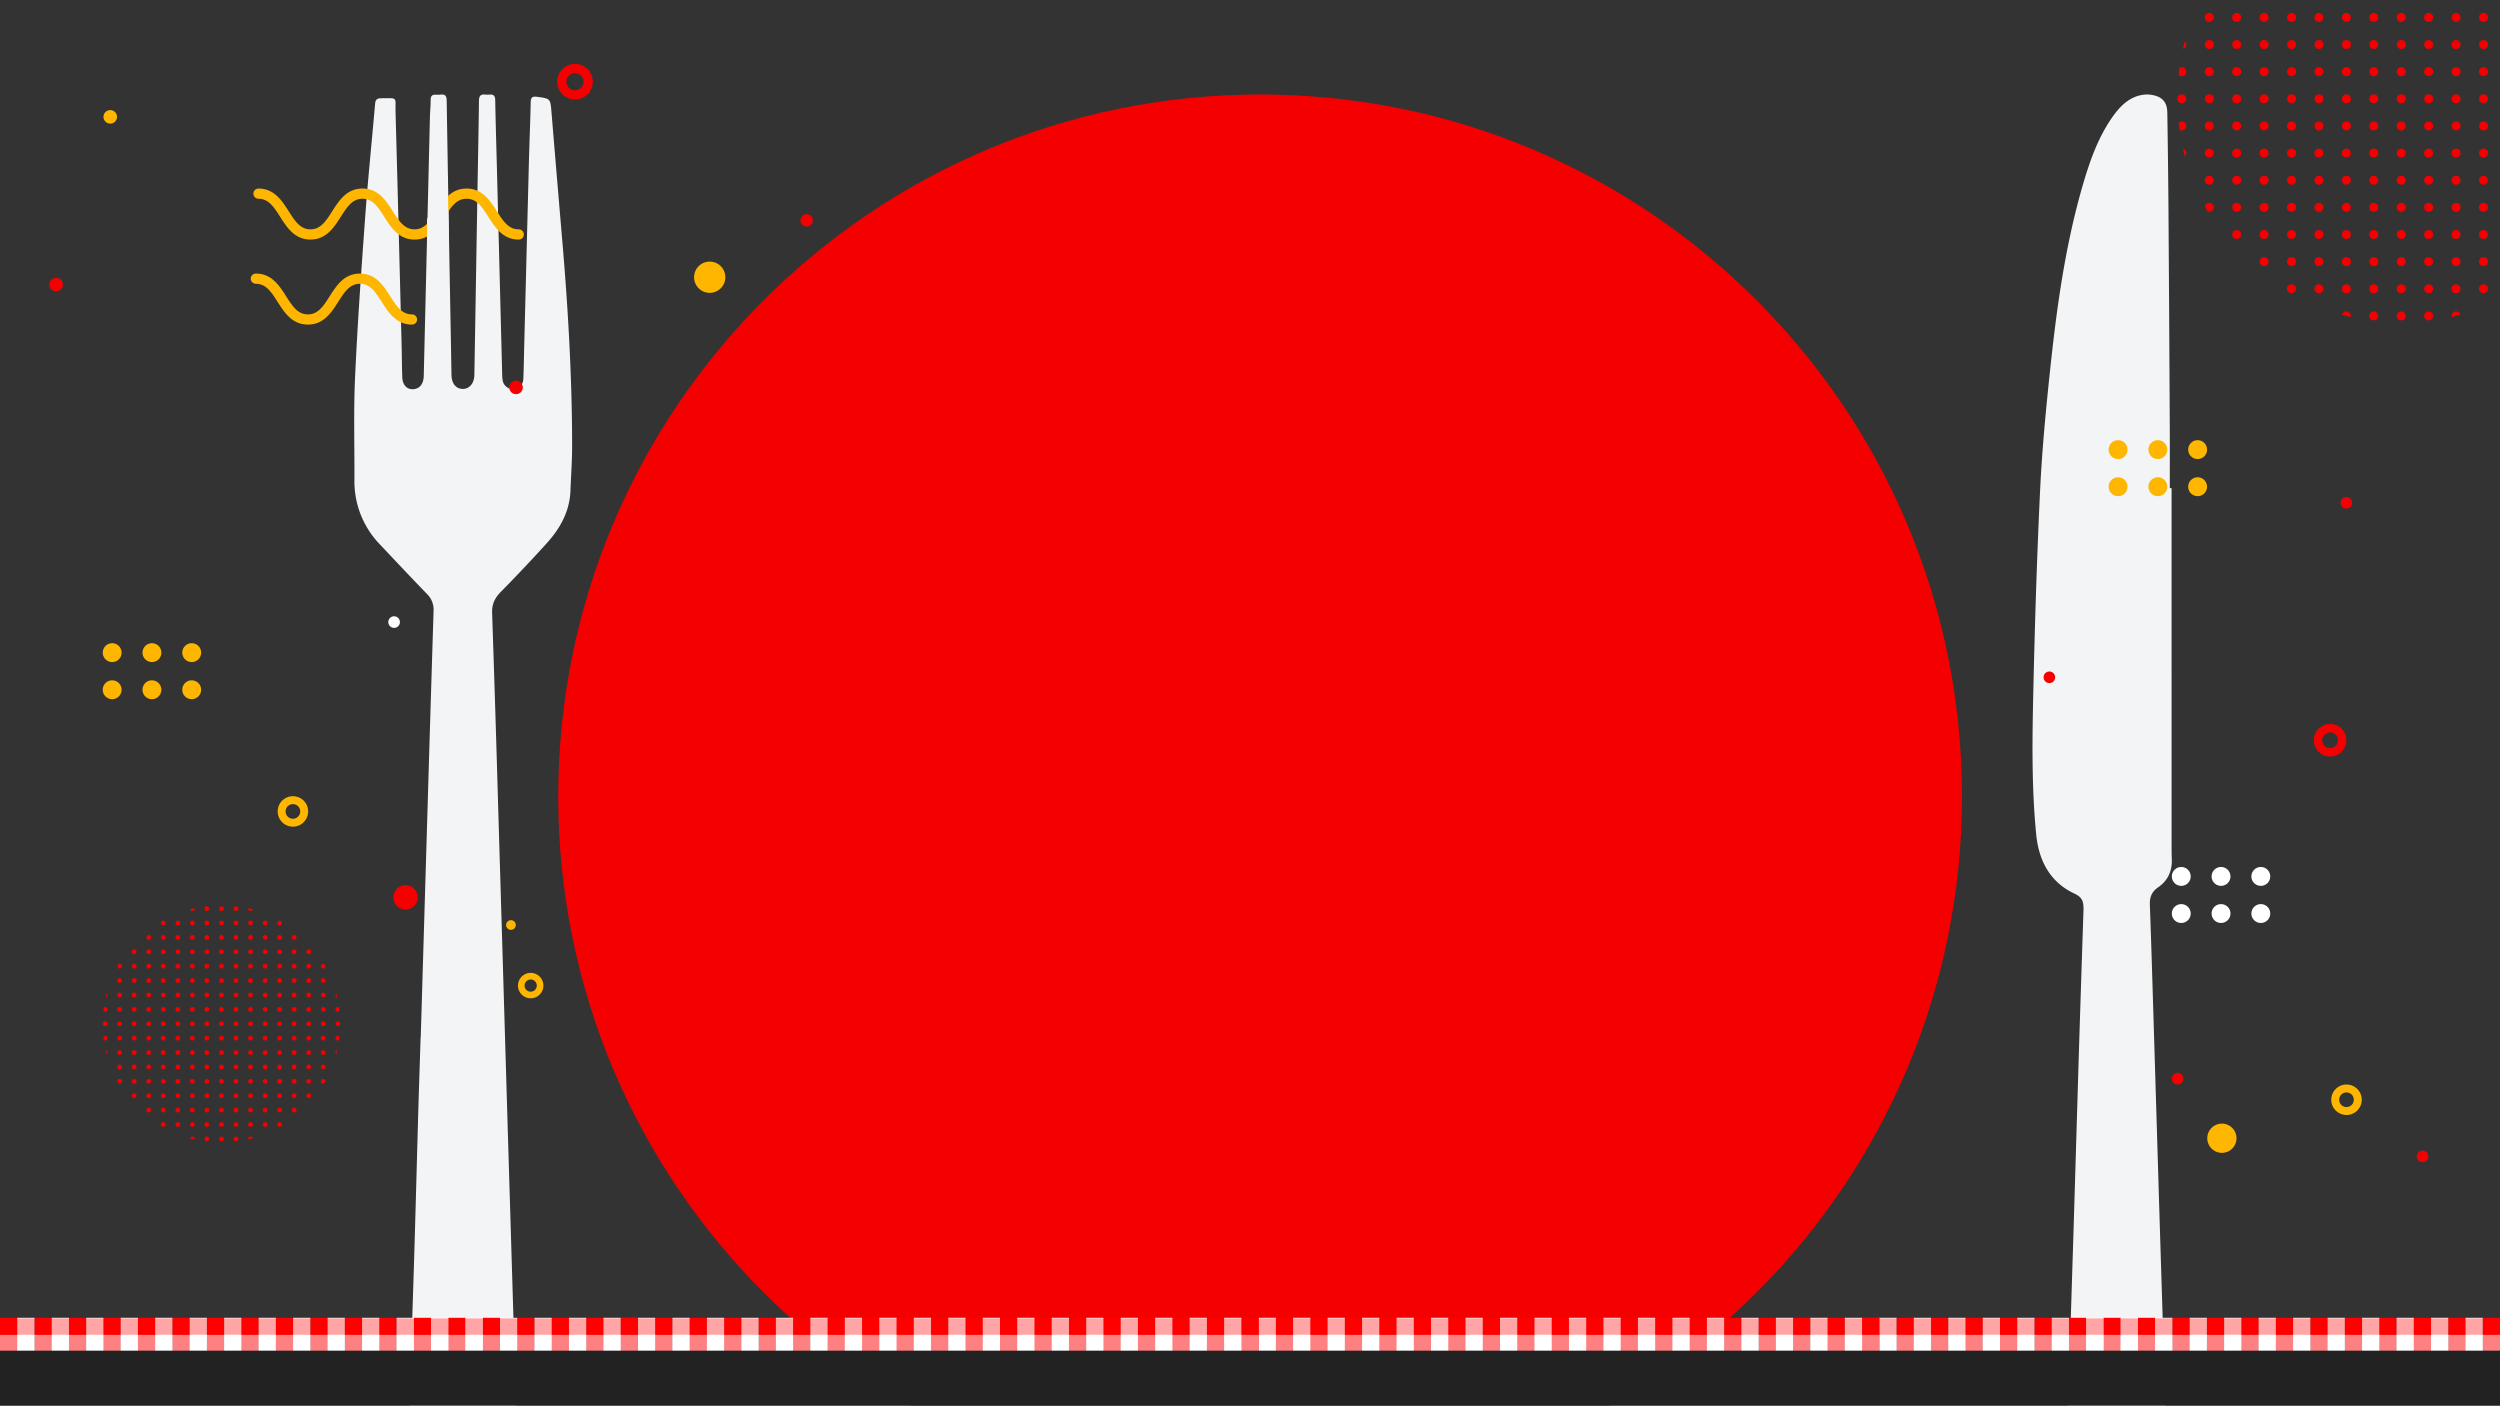<svg id="back-desktop" xmlns="http://www.w3.org/2000/svg" xmlns:xlink="http://www.w3.org/1999/xlink" width="1366" height="768" viewBox="0 0 1366 768">
  <rect x="0" y="0" width="1366" height="768" fill="#333333" stroke="none"/>
  <defs>
    <clipPath id="clip-path">
      <rect id="Rectángulo_23304" data-name="Rectángulo 23304" width="1366" height="768" fill="#fff"/>
    </clipPath>
    <clipPath id="clip-path-2">
      <rect id="Rectángulo_22979" data-name="Rectángulo 22979" width="1366" height="235.8" fill="none"/>
    </clipPath>
    <clipPath id="clip-path-3">
      <rect id="Rectángulo_22840" data-name="Rectángulo 22840" width="1366" height="46" transform="translate(0 -0.149)" fill="none"/>
    </clipPath>
    <clipPath id="clip-path-4">
      <rect id="Rectángulo_22839" data-name="Rectángulo 22839" width="348.565" height="235.517" fill="none"/>
    </clipPath>
    <clipPath id="clip-path-5">
      <rect id="Rectángulo_22838" data-name="Rectángulo 22838" width="348.566" height="235.517" fill="none"/>
    </clipPath>
  </defs>
  <g id="Enmascarar_grupo_13" data-name="Enmascarar grupo 13" clip-path="url(#clip-path)">
    <g id="Grupo_19790" data-name="Grupo 19790">
      <g id="Grupo_19547" data-name="Grupo 19547" transform="translate(193.541 51.633)">
        <g id="Grupo_19546" data-name="Grupo 19546" transform="translate(-0.001 -0.001)">
          <path id="Trazado_42443" data-name="Trazado 42443" d="M476.338,0c-211.8,0-383.5,171.7-383.5,383.5S264.536,767,476.338,767s383.5-171.7,383.5-383.5S688.139,0,476.338,0m0,661.373" transform="translate(18.648 0.003)" fill="#f40000"/>
          <path id="Trazado_42446" data-name="Trazado 42446" d="M839.6,215.084q0,98.455.005,196.909c0,1.907.026,3.817.11,5.721.3,6.767-2.323,11.975-7.519,15.528-3.381,2.312-4.628,5.246-4.467,9.535.79,21.184,1.4,42.375,2.043,63.564q1.415,46.259,2.8,92.517,1.273,41.64,2.584,83.278c.691,22.572,1.472,45.142,1.979,67.719.338,15.1-8.187,27.844-20.455,31.307-17.792,5.023-34.746-9.641-34.53-30.272.176-16.749.891-33.492,1.4-50.236q1.161-38.146,2.367-76.289,1.45-47.687,2.864-95.374,1.288-41.642,2.687-83.279c.164-5.026-.908-7.173-4.894-9.044-13.159-6.179-19.5-17.615-20.955-32.427-2.441-24.931-2.189-49.984-1.638-74.98.832-37.724,1.979-75.452,3.786-113.134,1.086-22.624,3.281-45.213,5.69-67.729,3.568-33.347,8.228-66.524,17.566-98.7,3.8-13.075,8.271-25.864,15.959-36.974,4.38-6.329,9.6-11.612,17.324-12.616A16.033,16.033,0,0,1,830.129.5c4.8,1.192,7.049,4.119,7.136,9.433q.412,25.122.619,50.247.428,61.394.734,122.787c.058,10.7.009,21.41.009,32.116h.975" transform="translate(153.414 0.001)" fill="#f2f4f5"/>
          <path id="Trazado_42447" data-name="Trazado 42447" d="M36.361,515.024Q38.382,447.01,40.4,379q1.45-48.464,2.966-96.925a11.764,11.764,0,0,0-3.573-9.12c-8.6-8.881-17.062-17.9-25.544-26.889A49.63,49.63,0,0,1,.116,210.621c.085-18.649-.495-37.327.348-55.942,1.328-29.313,3.414-58.6,5.543-87.869C7.506,46.217,9.624,25.668,11.415,5.1c.178-2.045.915-3.052,3.138-3.055,9.635-.017,7.808-.826,8.03,7.3q1.747,64.209,3.333,128.424c.141,5.51.133,11.024.331,16.532.154,4.286,2.338,6.747,5.684,6.731,3.635-.019,5.961-2.788,6.066-7.166Q39.674,83.133,41.37,12.4c.077-3.176.416-6.35.413-9.526,0-2.079.839-2.9,2.871-2.764A14.646,14.646,0,0,0,47.23.057c2.536-.287,3.263.783,3.3,3.268q1.079,66.292,2.323,132.581.153,8.585.285,17.169c.079,4.793,2.392,7.731,6.137,7.8,3.64.066,6.3-3.03,6.38-7.607q.807-46.9,1.57-93.792c.316-18.651.709-37.3.937-55.955.031-2.6.794-3.77,3.477-3.478A11.4,11.4,0,0,0,73.9.051c2.372-.215,3.116.8,3.156,3.142.2,11.763.569,23.523.869,35.285q1.455,56.9,2.909,113.793a24.674,24.674,0,0,0,.251,3.8A5.814,5.814,0,0,0,87.214,161a5.657,5.657,0,0,0,5.193-5.537c.226-5.188.291-10.383.423-15.576Q94.136,88.39,95.454,36.9c.286-10.913.755-21.82.986-32.734.055-2.632.987-3.246,3.515-2.9,7.276,1.009,7.221.934,7.838,8.415q2.92,35.314,5.932,70.622c3.172,37.185,5.313,74.42,5.344,111.748.006,8.151-.608,16.3-.915,24.455-.426,11.283-5.581,20.558-12.965,28.706q-12.235,13.5-25.036,26.5c-3.317,3.354-4.963,6.777-4.8,11.523q1.857,54.979,3.424,109.968,2.2,73.263,4.351,146.526,2.032,68.014,4.1,136.027c.694,23.1,1.28,46.2,2.1,69.29.372,10.5-1.9,20.1-9.347,27.86-14.312,14.908-37.091,11.288-46.441-7.193A40.412,40.412,0,0,1,29.2,745.759Q31,691.9,32.69,638.031c.835-27.229,1.518-54.462,2.3-81.692.4-13.773.867-27.545,1.3-41.317l.066,0" transform="translate(0 0.001)" fill="#f2f4f5"/>
        </g>
      </g>
      <g id="Grupo_19537" data-name="Grupo 19537" transform="translate(0 719.873)">
        <g id="Grupo_19536" data-name="Grupo 19536" clip-path="url(#clip-path-2)">
          <rect id="Rectángulo_22795" data-name="Rectángulo 22795" width="9.421" height="46.777" transform="translate(1356.579 0.179)" fill="red"/>
          <rect id="Rectángulo_22796" data-name="Rectángulo 22796" width="9.421" height="46.777" transform="translate(1337.738 0.179)" fill="red"/>
          <rect id="Rectángulo_22797" data-name="Rectángulo 22797" width="9.42" height="46.777" transform="translate(1318.896 0.179)" fill="red"/>
          <rect id="Rectángulo_22798" data-name="Rectángulo 22798" width="9.42" height="46.777" transform="translate(1300.056 0.179)" fill="red"/>
          <rect id="Rectángulo_22799" data-name="Rectángulo 22799" width="9.421" height="46.777" transform="translate(1281.213 0.179)" fill="red"/>
          <rect id="Rectángulo_22800" data-name="Rectángulo 22800" width="9.422" height="46.777" transform="translate(1262.373 0.179)" fill="red"/>
          <rect id="Rectángulo_22801" data-name="Rectángulo 22801" width="9.42" height="46.777" transform="translate(1243.531 0.179)" fill="red"/>
          <rect id="Rectángulo_22802" data-name="Rectángulo 22802" width="9.422" height="46.777" transform="translate(1224.689 0.179)" fill="red"/>
          <rect id="Rectángulo_22803" data-name="Rectángulo 22803" width="9.421" height="46.777" transform="translate(1205.848 0.179)" fill="red"/>
          <rect id="Rectángulo_22804" data-name="Rectángulo 22804" width="9.421" height="46.777" transform="translate(1187.007 0.179)" fill="red"/>
          <rect id="Rectángulo_22805" data-name="Rectángulo 22805" width="9.421" height="46.777" transform="translate(1168.165 0.179)" fill="red"/>
          <rect id="Rectángulo_22806" data-name="Rectángulo 22806" width="9.422" height="46.777" transform="translate(1149.324 0.179)" fill="red"/>
          <rect id="Rectángulo_22807" data-name="Rectángulo 22807" width="9.421" height="46.777" transform="translate(1130.482 0.179)" fill="red"/>
          <rect id="Rectángulo_22808" data-name="Rectángulo 22808" width="9.42" height="46.777" transform="translate(1111.641 0.179)" fill="red"/>
          <rect id="Rectángulo_22809" data-name="Rectángulo 22809" width="9.421" height="46.777" transform="translate(1092.799 0.179)" fill="red"/>
          <rect id="Rectángulo_22810" data-name="Rectángulo 22810" width="9.421" height="46.777" transform="translate(1073.958 0.179)" fill="red"/>
          <rect id="Rectángulo_22811" data-name="Rectángulo 22811" width="9.42" height="46.777" transform="translate(1055.117 0.179)" fill="red"/>
          <rect id="Rectángulo_22812" data-name="Rectángulo 22812" width="9.421" height="46.777" transform="translate(1036.275 0.179)" fill="red"/>
          <rect id="Rectángulo_22813" data-name="Rectángulo 22813" width="9.422" height="46.777" transform="translate(1017.434 0.179)" fill="red"/>
          <rect id="Rectángulo_22814" data-name="Rectángulo 22814" width="9.42" height="46.777" transform="translate(1347.158 0.179)" fill="#fff"/>
          <rect id="Rectángulo_22815" data-name="Rectángulo 22815" width="9.422" height="46.777" transform="translate(1328.317 0.179)" fill="#fff"/>
          <rect id="Rectángulo_22816" data-name="Rectángulo 22816" width="9.421" height="46.777" transform="translate(1309.475 0.179)" fill="#fff"/>
          <rect id="Rectángulo_22817" data-name="Rectángulo 22817" width="9.422" height="46.777" transform="translate(1290.635 0.179)" fill="#fff"/>
          <rect id="Rectángulo_22818" data-name="Rectángulo 22818" width="9.42" height="46.777" transform="translate(1271.793 0.179)" fill="#fff"/>
          <rect id="Rectángulo_22819" data-name="Rectángulo 22819" width="9.421" height="46.777" transform="translate(1252.952 0.179)" fill="#fff"/>
          <rect id="Rectángulo_22820" data-name="Rectángulo 22820" width="9.421" height="46.777" transform="translate(1234.11 0.179)" fill="#fff"/>
          <rect id="Rectángulo_22821" data-name="Rectángulo 22821" width="9.42" height="46.777" transform="translate(1215.269 0.179)" fill="#fff"/>
          <rect id="Rectángulo_22822" data-name="Rectángulo 22822" width="9.422" height="46.777" transform="translate(1196.427 0.179)" fill="#fff"/>
          <rect id="Rectángulo_22823" data-name="Rectángulo 22823" width="9.421" height="46.777" transform="translate(1177.586 0.179)" fill="#fff"/>
          <rect id="Rectángulo_22824" data-name="Rectángulo 22824" width="9.42" height="46.777" transform="translate(1158.745 0.179)" fill="#fff"/>
          <rect id="Rectángulo_22825" data-name="Rectángulo 22825" width="9.42" height="46.777" transform="translate(1139.904 0.179)" fill="#fff"/>
          <rect id="Rectángulo_22826" data-name="Rectángulo 22826" width="9.422" height="46.777" transform="translate(1121.062 0.179)" fill="#fff"/>
          <rect id="Rectángulo_22827" data-name="Rectángulo 22827" width="9.421" height="46.777" transform="translate(1102.22 0.179)" fill="#fff"/>
          <rect id="Rectángulo_22828" data-name="Rectángulo 22828" width="9.421" height="46.777" transform="translate(1083.38 0.179)" fill="#fff"/>
          <rect id="Rectángulo_22829" data-name="Rectángulo 22829" width="9.421" height="46.777" transform="translate(1064.537 0.179)" fill="#fff"/>
          <rect id="Rectángulo_22830" data-name="Rectángulo 22830" width="9.422" height="46.777" transform="translate(1045.696 0.179)" fill="#fff"/>
          <rect id="Rectángulo_22831" data-name="Rectángulo 22831" width="9.42" height="46.777" transform="translate(1026.855 0.179)" fill="#fff"/>
          <g id="Grupo_19505" data-name="Grupo 19505" transform="translate(0 0.517)">
            <g id="Grupo_19504" data-name="Grupo 19504" clip-path="url(#clip-path-3)">
              <g id="Grupo_19503" data-name="Grupo 19503" transform="translate(1017.435 -0.517)" opacity="0.5">
                <g id="Grupo_19502" data-name="Grupo 19502">
                  <g id="Grupo_19501" data-name="Grupo 19501" clip-path="url(#clip-path-4)">
                    <rect id="Rectángulo_22832" data-name="Rectángulo 22832" width="348.565" height="9.42" transform="translate(-0.001 28.263)" fill="#fff"/>
                    <rect id="Rectángulo_22833" data-name="Rectángulo 22833" width="348.565" height="9.42" transform="translate(-0.001 9.421)" fill="#fff"/>
                    <g id="Grupo_19500" data-name="Grupo 19500" transform="translate(-0.001)">
                      <g id="Grupo_19499" data-name="Grupo 19499" clip-path="url(#clip-path-5)">
                        <g id="Grupo_19498" data-name="Grupo 19498" transform="translate(0.001)" opacity="0.7">
                          <g id="Grupo_19497" data-name="Grupo 19497">
                            <g id="Grupo_19496" data-name="Grupo 19496" clip-path="url(#clip-path-4)">
                              <rect id="Rectángulo_22834" data-name="Rectángulo 22834" width="348.565" height="9.421" transform="translate(-0.001 37.682)" fill="red"/>
                              <rect id="Rectángulo_22835" data-name="Rectángulo 22835" width="348.565" height="9.42" transform="translate(-0.001 18.842)" fill="red"/>
                              <rect id="Rectángulo_22836" data-name="Rectángulo 22836" width="348.565" height="9.42" transform="translate(-0.001)" fill="red"/>
                            </g>
                          </g>
                        </g>
                      </g>
                    </g>
                  </g>
                </g>
              </g>
            </g>
          </g>
          <rect id="Rectángulo_22841" data-name="Rectángulo 22841" width="9.422" height="46.777" transform="translate(1017.434 0.179)" fill="red"/>
          <rect id="Rectángulo_22842" data-name="Rectángulo 22842" width="9.421" height="46.777" transform="translate(998.593 0.179)" fill="red"/>
          <rect id="Rectángulo_22843" data-name="Rectángulo 22843" width="9.42" height="46.777" transform="translate(979.752 0.179)" fill="red"/>
          <rect id="Rectángulo_22844" data-name="Rectángulo 22844" width="9.421" height="46.777" transform="translate(960.91 0.179)" fill="red"/>
          <rect id="Rectángulo_22845" data-name="Rectángulo 22845" width="9.422" height="46.777" transform="translate(942.069 0.179)" fill="red"/>
          <rect id="Rectángulo_22846" data-name="Rectángulo 22846" width="9.42" height="46.777" transform="translate(923.227 0.179)" fill="red"/>
          <rect id="Rectángulo_22847" data-name="Rectángulo 22847" width="9.422" height="46.777" transform="translate(904.386 0.179)" fill="red"/>
          <rect id="Rectángulo_22848" data-name="Rectángulo 22848" width="9.421" height="46.777" transform="translate(885.544 0.179)" fill="red"/>
          <rect id="Rectángulo_22849" data-name="Rectángulo 22849" width="9.422" height="46.777" transform="translate(866.704 0.179)" fill="red"/>
          <rect id="Rectángulo_22850" data-name="Rectángulo 22850" width="9.42" height="46.777" transform="translate(847.862 0.179)" fill="red"/>
          <rect id="Rectángulo_22851" data-name="Rectángulo 22851" width="9.422" height="46.777" transform="translate(829.02 0.179)" fill="red"/>
          <rect id="Rectángulo_22852" data-name="Rectángulo 22852" width="9.421" height="46.777" transform="translate(810.179 0.179)" fill="red"/>
          <rect id="Rectángulo_22853" data-name="Rectángulo 22853" width="9.421" height="46.777" transform="translate(791.338 0.179)" fill="red"/>
          <rect id="Rectángulo_22854" data-name="Rectángulo 22854" width="9.421" height="46.777" transform="translate(772.496 0.179)" fill="red"/>
          <rect id="Rectángulo_22855" data-name="Rectángulo 22855" width="9.421" height="46.777" transform="translate(753.655 0.179)" fill="red"/>
          <rect id="Rectángulo_22856" data-name="Rectángulo 22856" width="9.421" height="46.777" transform="translate(734.813 0.179)" fill="red"/>
          <rect id="Rectángulo_22857" data-name="Rectángulo 22857" width="9.42" height="46.777" transform="translate(715.973 0.179)" fill="red"/>
          <rect id="Rectángulo_22858" data-name="Rectángulo 22858" width="9.421" height="46.777" transform="translate(697.131 0.179)" fill="red"/>
          <rect id="Rectángulo_22859" data-name="Rectángulo 22859" width="9.421" height="46.777" transform="translate(678.289 0.179)" fill="red"/>
          <rect id="Rectángulo_22860" data-name="Rectángulo 22860" width="9.421" height="46.777" transform="translate(1008.014 0.179)" fill="#fff"/>
          <rect id="Rectángulo_22861" data-name="Rectángulo 22861" width="9.421" height="46.777" transform="translate(989.172 0.179)" fill="#fff"/>
          <rect id="Rectángulo_22862" data-name="Rectángulo 22862" width="9.422" height="46.777" transform="translate(970.331 0.179)" fill="#fff"/>
          <rect id="Rectángulo_22863" data-name="Rectángulo 22863" width="9.42" height="46.777" transform="translate(951.489 0.179)" fill="#fff"/>
          <rect id="Rectángulo_22864" data-name="Rectángulo 22864" width="9.421" height="46.777" transform="translate(932.648 0.179)" fill="#fff"/>
          <rect id="Rectángulo_22865" data-name="Rectángulo 22865" width="9.421" height="46.777" transform="translate(913.806 0.179)" fill="#fff"/>
          <rect id="Rectángulo_22866" data-name="Rectángulo 22866" width="9.42" height="46.777" transform="translate(894.966 0.179)" fill="#fff"/>
          <rect id="Rectángulo_22867" data-name="Rectángulo 22867" width="9.42" height="46.777" transform="translate(876.124 0.179)" fill="#fff"/>
          <rect id="Rectángulo_22868" data-name="Rectángulo 22868" width="9.421" height="46.777" transform="translate(857.282 0.179)" fill="#fff"/>
          <rect id="Rectángulo_22869" data-name="Rectángulo 22869" width="9.422" height="46.777" transform="translate(838.441 0.179)" fill="#fff"/>
          <rect id="Rectángulo_22870" data-name="Rectángulo 22870" width="9.42" height="46.777" transform="translate(819.6 0.179)" fill="#fff"/>
          <rect id="Rectángulo_22871" data-name="Rectángulo 22871" width="9.422" height="46.777" transform="translate(800.758 0.179)" fill="#fff"/>
          <rect id="Rectángulo_22872" data-name="Rectángulo 22872" width="9.421" height="46.777" transform="translate(781.917 0.179)" fill="#fff"/>
          <rect id="Rectángulo_22873" data-name="Rectángulo 22873" width="9.421" height="46.777" transform="translate(763.076 0.179)" fill="#fff"/>
          <rect id="Rectángulo_22874" data-name="Rectángulo 22874" width="9.42" height="46.777" transform="translate(744.234 0.179)" fill="#fff"/>
          <rect id="Rectángulo_22875" data-name="Rectángulo 22875" width="9.422" height="46.777" transform="translate(725.393 0.179)" fill="#fff"/>
          <rect id="Rectángulo_22876" data-name="Rectángulo 22876" width="9.421" height="46.777" transform="translate(706.551 0.179)" fill="#fff"/>
          <rect id="Rectángulo_22877" data-name="Rectángulo 22877" width="9.421" height="46.777" transform="translate(687.711 0.179)" fill="#fff"/>
          <g id="Grupo_19515" data-name="Grupo 19515" transform="translate(0 0.517)">
            <g id="Grupo_19514" data-name="Grupo 19514" clip-path="url(#clip-path-3)">
              <g id="Grupo_19513" data-name="Grupo 19513" transform="translate(678.289 -0.517)" opacity="0.5">
                <g id="Grupo_19512" data-name="Grupo 19512">
                  <g id="Grupo_19511" data-name="Grupo 19511" clip-path="url(#clip-path-5)">
                    <rect id="Rectángulo_22878" data-name="Rectángulo 22878" width="348.566" height="9.42" transform="translate(0 28.263)" fill="#fff"/>
                    <rect id="Rectángulo_22879" data-name="Rectángulo 22879" width="348.566" height="9.42" transform="translate(0 9.421)" fill="#fff"/>
                    <g id="Grupo_19510" data-name="Grupo 19510">
                      <g id="Grupo_19509" data-name="Grupo 19509" clip-path="url(#clip-path-5)">
                        <g id="Grupo_19508" data-name="Grupo 19508" opacity="0.7">
                          <g id="Grupo_19507" data-name="Grupo 19507">
                            <g id="Grupo_19506" data-name="Grupo 19506" clip-path="url(#clip-path-5)">
                              <rect id="Rectángulo_22880" data-name="Rectángulo 22880" width="348.566" height="9.421" transform="translate(0 37.682)" fill="red"/>
                              <rect id="Rectángulo_22881" data-name="Rectángulo 22881" width="348.566" height="9.42" transform="translate(0 18.842)" fill="red"/>
                              <rect id="Rectángulo_22882" data-name="Rectángulo 22882" width="348.566" height="9.42" fill="red"/>
                            </g>
                          </g>
                        </g>
                      </g>
                    </g>
                  </g>
                </g>
              </g>
            </g>
          </g>
          <rect id="Rectángulo_22887" data-name="Rectángulo 22887" width="9.421" height="46.777" transform="translate(678.289 0.179)" fill="red"/>
          <rect id="Rectángulo_22888" data-name="Rectángulo 22888" width="9.42" height="46.777" transform="translate(659.449 0.179)" fill="red"/>
          <rect id="Rectángulo_22889" data-name="Rectángulo 22889" width="9.421" height="46.777" transform="translate(640.606 0.179)" fill="red"/>
          <rect id="Rectángulo_22890" data-name="Rectángulo 22890" width="9.422" height="46.777" transform="translate(621.766 0.179)" fill="red"/>
          <rect id="Rectángulo_22891" data-name="Rectángulo 22891" width="9.421" height="46.777" transform="translate(602.924 0.179)" fill="red"/>
          <rect id="Rectángulo_22892" data-name="Rectángulo 22892" width="9.421" height="46.777" transform="translate(584.083 0.179)" fill="red"/>
          <rect id="Rectángulo_22893" data-name="Rectángulo 22893" width="9.421" height="46.777" transform="translate(565.241 0.179)" fill="red"/>
          <rect id="Rectángulo_22894" data-name="Rectángulo 22894" width="9.422" height="46.777" transform="translate(546.4 0.179)" fill="red"/>
          <rect id="Rectángulo_22895" data-name="Rectángulo 22895" width="9.42" height="46.777" transform="translate(527.558 0.179)" fill="red"/>
          <rect id="Rectángulo_22896" data-name="Rectángulo 22896" width="9.421" height="46.777" transform="translate(508.718 0.179)" fill="red"/>
          <rect id="Rectángulo_22897" data-name="Rectángulo 22897" width="9.421" height="46.777" transform="translate(489.875 0.179)" fill="red"/>
          <rect id="Rectángulo_22898" data-name="Rectángulo 22898" width="9.421" height="46.777" transform="translate(471.034 0.179)" fill="red"/>
          <rect id="Rectángulo_22899" data-name="Rectángulo 22899" width="9.42" height="46.777" transform="translate(452.193 0.179)" fill="red"/>
          <rect id="Rectángulo_22900" data-name="Rectángulo 22900" width="9.421" height="46.777" transform="translate(433.351 0.179)" fill="red"/>
          <rect id="Rectángulo_22901" data-name="Rectángulo 22901" width="9.421" height="46.777" transform="translate(414.51 0.179)" fill="red"/>
          <rect id="Rectángulo_22902" data-name="Rectángulo 22902" width="9.42" height="46.777" transform="translate(395.669 0.179)" fill="red"/>
          <rect id="Rectángulo_22903" data-name="Rectángulo 22903" width="9.422" height="46.777" transform="translate(376.827 0.179)" fill="red"/>
          <rect id="Rectángulo_22904" data-name="Rectángulo 22904" width="9.421" height="46.777" transform="translate(357.986 0.179)" fill="red"/>
          <rect id="Rectángulo_22905" data-name="Rectángulo 22905" width="9.421" height="46.777" transform="translate(339.145 0.179)" fill="red"/>
          <rect id="Rectángulo_22906" data-name="Rectángulo 22906" width="9.421" height="46.777" transform="translate(668.868 0.179)" fill="#fff"/>
          <rect id="Rectángulo_22907" data-name="Rectángulo 22907" width="9.422" height="46.777" transform="translate(650.027 0.179)" fill="#fff"/>
          <rect id="Rectángulo_22908" data-name="Rectángulo 22908" width="9.42" height="46.777" transform="translate(631.186 0.179)" fill="#fff"/>
          <rect id="Rectángulo_22909" data-name="Rectángulo 22909" width="9.421" height="46.777" transform="translate(612.345 0.179)" fill="#fff"/>
          <rect id="Rectángulo_22910" data-name="Rectángulo 22910" width="9.421" height="46.777" transform="translate(593.503 0.179)" fill="#fff"/>
          <rect id="Rectángulo_22911" data-name="Rectángulo 22911" width="9.421" height="46.777" transform="translate(574.662 0.179)" fill="#fff"/>
          <rect id="Rectángulo_22912" data-name="Rectángulo 22912" width="9.42" height="46.777" transform="translate(555.82 0.179)" fill="#fff"/>
          <rect id="Rectángulo_22913" data-name="Rectángulo 22913" width="9.421" height="46.777" transform="translate(536.979 0.179)" fill="#fff"/>
          <rect id="Rectángulo_22914" data-name="Rectángulo 22914" width="9.422" height="46.777" transform="translate(518.137 0.179)" fill="#fff"/>
          <rect id="Rectángulo_22915" data-name="Rectángulo 22915" width="9.421" height="46.777" transform="translate(499.297 0.179)" fill="#fff"/>
          <rect id="Rectángulo_22916" data-name="Rectángulo 22916" width="9.422" height="46.777" transform="translate(480.455 0.179)" fill="#fff"/>
          <rect id="Rectángulo_22917" data-name="Rectángulo 22917" width="9.421" height="46.777" transform="translate(461.613 0.179)" fill="#fff"/>
          <rect id="Rectángulo_22918" data-name="Rectángulo 22918" width="9.421" height="46.777" transform="translate(442.773 0.179)" fill="#fff"/>
          <rect id="Rectángulo_22919" data-name="Rectángulo 22919" width="9.42" height="46.777" transform="translate(423.931 0.179)" fill="#fff"/>
          <rect id="Rectángulo_22920" data-name="Rectángulo 22920" width="9.422" height="46.777" transform="translate(405.089 0.179)" fill="#fff"/>
          <rect id="Rectángulo_22921" data-name="Rectángulo 22921" width="9.421" height="46.777" transform="translate(386.248 0.179)" fill="#fff"/>
          <rect id="Rectángulo_22922" data-name="Rectángulo 22922" width="9.421" height="46.777" transform="translate(367.407 0.179)" fill="#fff"/>
          <rect id="Rectángulo_22923" data-name="Rectángulo 22923" width="9.42" height="46.777" transform="translate(348.565 0.179)" fill="#fff"/>
          <g id="Grupo_19525" data-name="Grupo 19525" transform="translate(0 0.517)">
            <g id="Grupo_19524" data-name="Grupo 19524" clip-path="url(#clip-path-3)">
              <g id="Grupo_19523" data-name="Grupo 19523" transform="translate(339.145 -0.517)" opacity="0.5">
                <g id="Grupo_19522" data-name="Grupo 19522">
                  <g id="Grupo_19521" data-name="Grupo 19521" clip-path="url(#clip-path-4)">
                    <rect id="Rectángulo_22924" data-name="Rectángulo 22924" width="348.565" height="9.42" transform="translate(0 28.263)" fill="#fff"/>
                    <rect id="Rectángulo_22925" data-name="Rectángulo 22925" width="348.565" height="9.42" transform="translate(0 9.421)" fill="#fff"/>
                    <g id="Grupo_19520" data-name="Grupo 19520" transform="translate(0)">
                      <g id="Grupo_19519" data-name="Grupo 19519" clip-path="url(#clip-path-4)">
                        <g id="Grupo_19518" data-name="Grupo 19518" transform="translate(0)" opacity="0.7">
                          <g id="Grupo_19517" data-name="Grupo 19517">
                            <g id="Grupo_19516" data-name="Grupo 19516" clip-path="url(#clip-path-4)">
                              <rect id="Rectángulo_22926" data-name="Rectángulo 22926" width="348.565" height="9.421" transform="translate(0 37.682)" fill="red"/>
                              <rect id="Rectángulo_22927" data-name="Rectángulo 22927" width="348.565" height="9.42" transform="translate(0 18.842)" fill="red"/>
                              <rect id="Rectángulo_22928" data-name="Rectángulo 22928" width="348.565" height="9.42" fill="red"/>
                            </g>
                          </g>
                        </g>
                      </g>
                    </g>
                  </g>
                </g>
              </g>
            </g>
          </g>
          <rect id="Rectángulo_22933" data-name="Rectángulo 22933" width="9.421" height="46.777" transform="translate(339.145 0.179)" fill="red"/>
          <rect id="Rectángulo_22934" data-name="Rectángulo 22934" width="9.42" height="46.777" transform="translate(320.304 0.179)" fill="red"/>
          <rect id="Rectángulo_22935" data-name="Rectángulo 22935" width="9.422" height="46.777" transform="translate(301.462 0.179)" fill="red"/>
          <rect id="Rectángulo_22936" data-name="Rectángulo 22936" width="9.421" height="46.777" transform="translate(282.62 0.179)" fill="red"/>
          <rect id="Rectángulo_22937" data-name="Rectángulo 22937" width="9.421" height="46.777" transform="translate(263.78 0.179)" fill="red"/>
          <rect id="Rectángulo_22938" data-name="Rectángulo 22938" width="9.421" height="46.777" transform="translate(244.937 0.179)" fill="red"/>
          <rect id="Rectángulo_22939" data-name="Rectángulo 22939" width="9.422" height="46.777" transform="translate(226.096 0.179)" fill="red"/>
          <rect id="Rectángulo_22940" data-name="Rectángulo 22940" width="9.421" height="46.777" transform="translate(207.255 0.179)" fill="red"/>
          <rect id="Rectángulo_22941" data-name="Rectángulo 22941" width="9.421" height="46.777" transform="translate(188.414 0.179)" fill="red"/>
          <rect id="Rectángulo_22942" data-name="Rectángulo 22942" width="9.421" height="46.777" transform="translate(169.572 0.179)" fill="red"/>
          <rect id="Rectángulo_22943" data-name="Rectángulo 22943" width="9.422" height="46.777" transform="translate(150.731 0.179)" fill="red"/>
          <rect id="Rectángulo_22944" data-name="Rectángulo 22944" width="9.42" height="46.777" transform="translate(131.889 0.179)" fill="red"/>
          <rect id="Rectángulo_22945" data-name="Rectángulo 22945" width="9.421" height="46.777" transform="translate(113.048 0.179)" fill="red"/>
          <rect id="Rectángulo_22946" data-name="Rectángulo 22946" width="9.421" height="46.777" transform="translate(94.206 0.179)" fill="red"/>
          <rect id="Rectángulo_22947" data-name="Rectángulo 22947" width="9.42" height="46.777" transform="translate(75.365 0.179)" fill="red"/>
          <rect id="Rectángulo_22948" data-name="Rectángulo 22948" width="9.42" height="46.777" transform="translate(56.524 0.179)" fill="red"/>
          <rect id="Rectángulo_22949" data-name="Rectángulo 22949" width="9.421" height="46.777" transform="translate(37.682 0.179)" fill="red"/>
          <rect id="Rectángulo_22950" data-name="Rectángulo 22950" width="9.422" height="46.777" transform="translate(18.841 0.179)" fill="red"/>
          <rect id="Rectángulo_22951" data-name="Rectángulo 22951" width="9.42" height="46.777" transform="translate(0 0.179)" fill="red"/>
          <rect id="Rectángulo_22952" data-name="Rectángulo 22952" width="9.422" height="46.777" transform="translate(329.724 0.179)" fill="#fff"/>
          <rect id="Rectángulo_22953" data-name="Rectángulo 22953" width="9.421" height="46.777" transform="translate(310.882 0.179)" fill="#fff"/>
          <rect id="Rectángulo_22954" data-name="Rectángulo 22954" width="9.42" height="46.777" transform="translate(292.042 0.179)" fill="#fff"/>
          <rect id="Rectángulo_22955" data-name="Rectángulo 22955" width="9.421" height="46.777" transform="translate(273.199 0.179)" fill="#fff"/>
          <rect id="Rectángulo_22956" data-name="Rectángulo 22956" width="9.422" height="46.777" transform="translate(254.358 0.179)" fill="#fff"/>
          <rect id="Rectángulo_22957" data-name="Rectángulo 22957" width="9.42" height="46.777" transform="translate(235.518 0.179)" fill="#fff"/>
          <rect id="Rectángulo_22958" data-name="Rectángulo 22958" width="9.42" height="46.777" transform="translate(216.676 0.179)" fill="#fff"/>
          <rect id="Rectángulo_22959" data-name="Rectángulo 22959" width="9.421" height="46.777" transform="translate(197.835 0.179)" fill="#fff"/>
          <rect id="Rectángulo_22960" data-name="Rectángulo 22960" width="9.421" height="46.777" transform="translate(178.993 0.179)" fill="#fff"/>
          <rect id="Rectángulo_22961" data-name="Rectángulo 22961" width="9.42" height="46.777" transform="translate(160.152 0.179)" fill="#fff"/>
          <rect id="Rectángulo_22962" data-name="Rectángulo 22962" width="9.421" height="46.777" transform="translate(141.31 0.179)" fill="#fff"/>
          <rect id="Rectángulo_22963" data-name="Rectángulo 22963" width="9.422" height="46.777" transform="translate(122.469 0.179)" fill="#fff"/>
          <rect id="Rectángulo_22964" data-name="Rectángulo 22964" width="9.42" height="46.777" transform="translate(103.627 0.179)" fill="#fff"/>
          <rect id="Rectángulo_22965" data-name="Rectángulo 22965" width="9.422" height="46.777" transform="translate(84.786 0.179)" fill="#fff"/>
          <rect id="Rectángulo_22966" data-name="Rectángulo 22966" width="9.421" height="46.777" transform="translate(65.944 0.179)" fill="#fff"/>
          <rect id="Rectángulo_22967" data-name="Rectángulo 22967" width="9.422" height="46.777" transform="translate(47.104 0.179)" fill="#fff"/>
          <rect id="Rectángulo_22968" data-name="Rectángulo 22968" width="9.42" height="46.777" transform="translate(28.262 0.179)" fill="#fff"/>
          <rect id="Rectángulo_22969" data-name="Rectángulo 22969" width="9.422" height="46.777" transform="translate(9.42 0.179)" fill="#fff"/>
          <g id="Grupo_19535" data-name="Grupo 19535" transform="translate(0 0.517)">
            <g id="Grupo_19534" data-name="Grupo 19534" clip-path="url(#clip-path-3)">
              <g id="Grupo_19533" data-name="Grupo 19533" transform="translate(0 -0.517)" opacity="0.5">
                <g id="Grupo_19532" data-name="Grupo 19532">
                  <g id="Grupo_19531" data-name="Grupo 19531" clip-path="url(#clip-path-4)">
                    <rect id="Rectángulo_22970" data-name="Rectángulo 22970" width="348.565" height="9.42" transform="translate(0 28.263)" fill="#fff"/>
                    <rect id="Rectángulo_22971" data-name="Rectángulo 22971" width="348.565" height="9.42" transform="translate(0 9.421)" fill="#fff"/>
                    <g id="Grupo_19530" data-name="Grupo 19530" transform="translate(0)">
                      <g id="Grupo_19529" data-name="Grupo 19529" clip-path="url(#clip-path-4)">
                        <g id="Grupo_19528" data-name="Grupo 19528" transform="translate(0)" opacity="0.7">
                          <g id="Grupo_19527" data-name="Grupo 19527">
                            <g id="Grupo_19526" data-name="Grupo 19526" clip-path="url(#clip-path-4)">
                              <rect id="Rectángulo_22972" data-name="Rectángulo 22972" width="348.565" height="9.421" transform="translate(0 37.682)" fill="red"/>
                              <rect id="Rectángulo_22973" data-name="Rectángulo 22973" width="348.565" height="9.42" transform="translate(0 18.842)" fill="red"/>
                              <rect id="Rectángulo_22974" data-name="Rectángulo 22974" width="348.565" height="9.42" transform="translate(0)" fill="red"/>
                            </g>
                          </g>
                        </g>
                      </g>
                    </g>
                  </g>
                </g>
              </g>
            </g>
          </g>
        </g>
      </g>
      <rect id="Rectángulo_22524" data-name="Rectángulo 22524" width="1366" height="30" transform="translate(0 738)" fill="#222"/>
      <path id="Trazado_42448" data-name="Trazado 42448" d="M1918.718,103.79a2.454,2.454,0,1,1-.005,0h.005m-17.443,2.452a2.453,2.453,0,1,0,2.455-2.452,2.453,2.453,0,0,0-2.455,2.452v0m-14.979,0a2.452,2.452,0,1,0,2.453-2.452h0a2.449,2.449,0,0,0-2.452,2.447v0M1696.414,91.417a2.431,2.431,0,0,0-.817-1.815c-.362,1.386-.718,2.778-1.033,4.183a2.451,2.451,0,0,0,1.851-2.368m174.9,14.825a2.454,2.454,0,1,0,2.457-2.452h0a2.45,2.45,0,0,0-2.455,2.444v.008m-177.352,2.45a2.451,2.451,0,1,0-1.283-4.536c-.175,1.262-.335,2.529-.471,3.8a2.436,2.436,0,0,0,1.755.735m72.468-2.45a2.454,2.454,0,1,0,2.455-2.452h0a2.449,2.449,0,0,0-2.453,2.446v.006m44.952,0a2.455,2.455,0,1,0,2.458-2.452h0a2.448,2.448,0,0,0-2.453,2.443v.009m-14.986,0a2.455,2.455,0,1,0,2.458-2.452h0a2.452,2.452,0,0,0-2.457,2.448v0m-14.982,0a2.452,2.452,0,1,0,2.453-2.452h0a2.451,2.451,0,0,0-2.452,2.45v0m44.956,0a2.447,2.447,0,1,0,0-.01v.01m74.912-14.825a2.453,2.453,0,1,0,2.456-2.459,2.453,2.453,0,0,0-2.456,2.459m-59.931,14.825a2.454,2.454,0,1,0,2.456-2.452h0a2.447,2.447,0,0,0-2.453,2.443v.009m14.983,0a2.444,2.444,0,1,0,0-.017v.017m14.983-14.825a2.454,2.454,0,1,0,2.455-2.459,2.454,2.454,0,0,0-2.455,2.459m-44.947,0a2.451,2.451,0,1,0,2.451-2.459,2.451,2.451,0,0,0-2.451,2.459m14.981,0a2.454,2.454,0,1,0,2.453-2.459,2.454,2.454,0,0,0-2.453,2.459m-119.869,0a2.452,2.452,0,1,0,2.448-2.459,2.452,2.452,0,0,0-2.448,2.459h0m164.821,0a2.452,2.452,0,1,0,2.452-2.459,2.453,2.453,0,0,0-2.452,2.459m29.966,0a2.453,2.453,0,1,0,2.457-2.459,2.453,2.453,0,0,0-2.457,2.459m-59.934,0a2.456,2.456,0,1,0,0-.005v.005m-104.889,0a2.455,2.455,0,1,0,2.455-2.459,2.455,2.455,0,0,0-2.455,2.459m-14.98,0a2.454,2.454,0,1,0,2.453-2.459,2.455,2.455,0,0,0-2.453,2.459m29.967,0a2.454,2.454,0,1,0,2.453-2.459,2.454,2.454,0,0,0-2.453,2.459m44.953,0a2.455,2.455,0,1,0,2.453-2.459,2.455,2.455,0,0,0-2.453,2.459m-29.97,0a2.452,2.452,0,1,0,2.452-2.459,2.453,2.453,0,0,0-2.452,2.459m14.982,0a2.455,2.455,0,1,0,2.457-2.459,2.455,2.455,0,0,0-2.457,2.459m-89.9,0a2.455,2.455,0,1,0,2.451-2.459h0a2.459,2.459,0,0,0-2.451,2.459m44.95,14.825a2.455,2.455,0,1,0,2.458-2.452h0a2.451,2.451,0,0,0-2.455,2.446v.006m-14.98,14.828a2.454,2.454,0,1,0,2.454-2.455h0a2.454,2.454,0,0,0-2.453,2.455h0m-29.969,0a2.455,2.455,0,1,0,2.454-2.455h0a2.454,2.454,0,0,0-2.451,2.455m44.95,0a2.455,2.455,0,1,0,2.455-2.455,2.455,2.455,0,0,0-2.455,2.455h0m-57.481,17.285a2.456,2.456,0,1,0-1.755-4.17c.137,1.275.3,2.537.472,3.8a2.463,2.463,0,0,0,1.283.373m72.468-17.285a2.454,2.454,0,1,0,2.453-2.455,2.454,2.454,0,0,0-2.453,2.455h0m89.9,14.825a2.453,2.453,0,1,0,2.459-2.453,2.453,2.453,0,0,0-2.459,2.453h0m-74.921-14.825a2.452,2.452,0,1,0,2.452-2.455,2.452,2.452,0,0,0-2.452,2.455m59.938,14.825a2.454,2.454,0,1,0,2.455-2.453h0a2.456,2.456,0,0,0-2.453,2.453m59.931,0a2.453,2.453,0,1,0,2.455-2.453,2.453,2.453,0,0,0-2.455,2.453m-29.966,0a2.454,2.454,0,1,0,2.456-2.453h0a2.458,2.458,0,0,0-2.455,2.453m44.952,0a2.453,2.453,0,1,0,2.457-2.453,2.453,2.453,0,0,0-2.457,2.453m-29.965,0a2.452,2.452,0,1,0,2.452-2.453,2.452,2.452,0,0,0-2.452,2.453M1721.474,121.07a2.452,2.452,0,1,0,2.449-2.455h0a2.448,2.448,0,0,0-2.448,2.448v.007m-29.97,0a2.455,2.455,0,1,0,2.454-2.455h0a2.453,2.453,0,0,0-2.453,2.453v0m14.984-14.828a2.455,2.455,0,1,0,2.458-2.452h-.007a2.45,2.45,0,0,0-2.451,2.449v0m209.773,14.828a2.453,2.453,0,1,0,2.457-2.455,2.453,2.453,0,0,0-2.457,2.455m-14.986,0a2.453,2.453,0,1,0,2.456-2.455,2.453,2.453,0,0,0-2.456,2.455m-179.8-14.828a2.452,2.452,0,1,0,2.453-2.452h0a2.444,2.444,0,0,0-2.448,2.44v.012m14.982,0a2.454,2.454,0,1,0,2.457-2.452h0a2.45,2.45,0,0,0-2.453,2.447v.005m89.906,14.828a2.453,2.453,0,1,0,0-.005v.005m14.981,0a2.454,2.454,0,1,0,2.453-2.455,2.454,2.454,0,0,0-2.453,2.455v0m-44.955,0a2.455,2.455,0,1,0,2.457-2.455,2.455,2.455,0,0,0-2.457,2.455m89.906,0a2.453,2.453,0,1,0,2.452-2.455,2.453,2.453,0,0,0-2.452,2.455m-74.919,0a2.455,2.455,0,1,0,2.454-2.455h0a2.452,2.452,0,0,0-2.453,2.452v0m59.933,0a2.455,2.455,0,1,0,2.455-2.455,2.455,2.455,0,0,0-2.455,2.455v0m-14.982,0a2.449,2.449,0,1,0,0-.012v.012m-89.9-103.791a2.451,2.451,0,1,0,0-.007v.007M1886.3,61.759a2.446,2.446,0,1,0,0-.013v.013m-74.919-29.651a2.455,2.455,0,1,0,2.453-2.458,2.455,2.455,0,0,0-2.453,2.458m-29.97,0a2.452,2.452,0,1,0,2.452-2.458,2.453,2.453,0,0,0-2.452,2.458m14.983,0a2.455,2.455,0,1,0,2.457-2.458,2.455,2.455,0,0,0-2.457,2.458m44.955,0a2.454,2.454,0,1,0,2.453-2.458,2.454,2.454,0,0,0-2.453,2.458m29.966,0a2.455,2.455,0,1,0,2.455-2.458,2.455,2.455,0,0,0-2.455,2.458m19.891,0a2.455,2.455,0,1,0,0,.009v-.009m-47.4-27.2a2.45,2.45,0,0,0,2.365-1.839c-1.568-.426-3.144-.832-4.745-1.2a2.574,2.574,0,0,0-.074.584A2.455,2.455,0,0,0,1843.8,4.91m74.919,173.01a2.455,2.455,0,0,0,0,4.911,2.317,2.317,0,0,0,.793-.145c.549-.928,1.089-1.868,1.6-2.818a2.451,2.451,0,0,0-2.394-1.947M1766.425,32.108a2.454,2.454,0,1,0,2.453-2.458,2.453,2.453,0,0,0-2.453,2.458m89.9,0a2.454,2.454,0,1,0,2.459-2.458,2.454,2.454,0,0,0-2.459,2.458v0m-119.87,0a2.454,2.454,0,1,0,2.453-2.458,2.454,2.454,0,0,0-2.453,2.458m14.98,0a2.455,2.455,0,1,0,2.456-2.458,2.456,2.456,0,0,0-2.456,2.458m74.925,0a2.451,2.451,0,1,0,2.451-2.458,2.451,2.451,0,0,0-2.451,2.458m44.947-14.829a2.45,2.45,0,1,0,0-.009v.009M1796.39,2.456A2.455,2.455,0,1,0,1798.847,0a2.455,2.455,0,0,0-2.457,2.459m59.938,14.822a2.445,2.445,0,1,0,0-.017v.017m-104.89,0a2.455,2.455,0,1,0,2.457-2.454h0a2.452,2.452,0,0,0-2.456,2.448v.006m59.939-14.822A2.455,2.455,0,1,0,1813.831,0a2.455,2.455,0,0,0-2.453,2.459h0m14.986,0A2.451,2.451,0,1,0,1828.815,0a2.451,2.451,0,0,0-2.451,2.459v0m-42.5,2.455a2.455,2.455,0,0,0,2.453-2.455,2.1,2.1,0,0,0-.079-.584c-1.6.367-3.167.774-4.734,1.2a2.446,2.446,0,0,0,2.36,1.839M1796.39,17.28a2.455,2.455,0,1,0,2.457-2.454,2.455,2.455,0,0,0-2.457,2.454v0m-14.983,0a2.452,2.452,0,1,0,2.452-2.454,2.453,2.453,0,0,0-2.452,2.454v0M1826.364,135.9a2.451,2.451,0,1,0,2.451-2.453,2.451,2.451,0,0,0-2.451,2.453m0-118.617a2.449,2.449,0,1,0,0-.011v.011m14.981,0a2.454,2.454,0,1,0,2.454-2.454h0a2.449,2.449,0,0,0-2.453,2.444v.01m-29.968,0a2.455,2.455,0,1,0,2.456-2.454h0a2.449,2.449,0,0,0-2.453,2.445v.009m104.885,59.313a2.453,2.453,0,1,0,2.456-2.457,2.453,2.453,0,0,0-2.456,2.457v0m-74.917,0a2.452,2.452,0,1,0,0-.008v.008m-14.981,0a2.452,2.452,0,1,0,0-.01v.01m29.964,0a2.449,2.449,0,1,0,0-.016v.016m14.982,0a2.453,2.453,0,1,0,0-.007v.007m14.986,0a2.453,2.453,0,1,0,2.452-2.457,2.452,2.452,0,0,0-2.452,2.457v0m-74.919,0a2.452,2.452,0,1,0,0-.008v.008m-89.9,0a2.451,2.451,0,1,0,0-.011v.011m14.982,0a2.454,2.454,0,1,0,2.453-2.457,2.454,2.454,0,0,0-2.453,2.457v0m14.98,0a2.455,2.455,0,1,0,2.456-2.457,2.455,2.455,0,0,0-2.456,2.457v0m-44.949,0a2.455,2.455,0,1,0,2.453-2.457h0a2.453,2.453,0,0,0-2.451,2.455v0m89.9,0a2.455,2.455,0,1,0,2.457-2.457,2.455,2.455,0,0,0-2.457,2.457v0m-29.965,0a2.454,2.454,0,1,0,2.453-2.457,2.454,2.454,0,0,0-2.453,2.457v0m14.982,0a2.452,2.452,0,1,0,2.452-2.457,2.452,2.452,0,0,0-2.452,2.457h0m119.869-14.834a2.446,2.446,0,1,0,0-.013v.013m-59.931,0a2.454,2.454,0,1,0,2.456-2.453h0a2.444,2.444,0,0,0-2.453,2.435v.018m-14.981,0a2.443,2.443,0,1,0,0-.019v.019m74.912,14.834a2.453,2.453,0,1,0,2.455-2.457,2.453,2.453,0,0,0-2.455,2.457v0M1796.39,61.759a2.455,2.455,0,1,0,2.457-2.453h0a2.449,2.449,0,0,0-2.457,2.441v.012m74.92,0a2.455,2.455,0,1,0,2.456-2.453h0a2.445,2.445,0,0,0-2.455,2.436v.017m-14.982,0a2.44,2.44,0,1,0,0-.025v.025m-44.951,0a2.455,2.455,0,1,0,2.457-2.453h0a2.444,2.444,0,0,0-2.453,2.435v.018m-74.919,0a2.454,2.454,0,1,0,2.456-2.453h0a2.445,2.445,0,0,0-2.453,2.438v.014m-14.982,0a2.452,2.452,0,1,0,2.452-2.453h0a2.44,2.44,0,0,0-2.448,2.433v.02m44.949,0a2.454,2.454,0,1,0,2.454-2.453h0a2.446,2.446,0,0,0-2.453,2.438v.014m-14.987,0a2.455,2.455,0,1,0,2.458-2.453h0a2.447,2.447,0,0,0-2.456,2.439v.014m29.969,0a2.447,2.447,0,1,0,0-.011v.011m49.859,163.1a2.451,2.451,0,1,0-2.452,2.452,2.451,2.451,0,0,0,2.452-2.452M1756.349,46.932a2.455,2.455,0,1,0-2.455,2.456,2.455,2.455,0,0,0,2.455-2.456h0M1933.7,103.79a2.451,2.451,0,1,0,1.752,4.167c-.134-1.279-.3-2.539-.469-3.8a2.434,2.434,0,0,0-1.283-.366M1771.333,46.932a2.454,2.454,0,1,0-2.454,2.456,2.454,2.454,0,0,0,2.454-2.456v0m14.98,0a2.453,2.453,0,1,0,0,.006v-.006m129.949,14.827a2.452,2.452,0,0,0,4.85.506c-.511-.944-1.051-1.883-1.6-2.814a2.367,2.367,0,0,0-.793-.145,2.456,2.456,0,0,0-2.457,2.453m14.983,29.658a2.457,2.457,0,0,0,1.847,2.368c-.317-1.405-.668-2.8-1.035-4.183a2.438,2.438,0,0,0-.814,1.815M1741.367,46.932a2.454,2.454,0,1,0-2.455,2.456,2.454,2.454,0,0,0,2.455-2.456h0m119.869,0a2.454,2.454,0,1,0-2.451,2.456h0a2.453,2.453,0,0,0,2.448-2.456m14.984,0a2.454,2.454,0,1,0-2.454,2.456,2.454,2.454,0,0,0,2.454-2.456m14.983,0a2.453,2.453,0,1,0,0,.005v-.005m-44.948,0a2.454,2.454,0,1,0-2.455,2.456,2.454,2.454,0,0,0,2.455-2.456m-29.966,0a2.455,2.455,0,1,0-2.457,2.456,2.455,2.455,0,0,0,2.457-2.456m14.979,0a2.451,2.451,0,1,0-2.452,2.456,2.451,2.451,0,0,0,2.452-2.456v0m-29.967,0a2.455,2.455,0,1,0-2.454,2.456h0a2.454,2.454,0,0,0,2.453-2.456m-4.91,148.276a2.455,2.455,0,1,0,2.457-2.458,2.455,2.455,0,0,0-2.457,2.458m14.986,0a2.455,2.455,0,1,0,2.453-2.458,2.455,2.455,0,0,0-2.453,2.458h0m-29.97,0a2.453,2.453,0,1,0,2.452-2.458,2.453,2.453,0,0,0-2.452,2.458m59.938,0a2.454,2.454,0,1,0,2.453-2.458,2.454,2.454,0,0,0-2.453,2.458h0m-74.92,0a2.453,2.453,0,1,0,2.453-2.458,2.453,2.453,0,0,0-2.453,2.458m59.939,0a2.451,2.451,0,1,0,2.451-2.458,2.451,2.451,0,0,0-2.451,2.458v0M1933.7,118.614a2.455,2.455,0,1,0,2.455,2.456h0a2.454,2.454,0,0,0-2.454-2.455h0m-182.261,76.594a2.455,2.455,0,1,0,2.456-2.458,2.456,2.456,0,0,0-2.456,2.458m179.807-44.485a2.42,2.42,0,0,0,.814,1.809c.366-1.383.718-2.776,1.035-4.176a2.444,2.444,0,0,0-1.848,2.367m2.455-17.283a2.456,2.456,0,1,0,1.283,4.539c.173-1.261.335-2.522.469-3.8a2.447,2.447,0,0,0-1.752-.742m-27.519,61.768a2.453,2.453,0,1,0,0,.006v-.006m-184.707,0a2.452,2.452,0,1,0,2.448-2.458,2.452,2.452,0,0,0-2.448,2.458v0m14.982,0a2.454,2.454,0,1,0,2.453-2.458,2.454,2.454,0,0,0-2.453,2.458m139.762,29.652a2.454,2.454,0,1,0-2.457,2.452h0a2.457,2.457,0,0,0,2.454-2.452m-89.906-14.826a2.452,2.452,0,1,0-2.453,2.452,2.453,2.453,0,0,0,2.453-2.452m14.986,0a2.455,2.455,0,1,0-2.458,2.452h0a2.461,2.461,0,0,0,2.453-2.452m29.967,0a2.451,2.451,0,1,0-2.452,2.452,2.451,2.451,0,0,0,2.452-2.452m-14.979,0a2.455,2.455,0,1,0-2.458,2.452h0a2.463,2.463,0,0,0,2.456-2.452m-59.938,0a2.455,2.455,0,1,0-2.459,2.452h0a2.463,2.463,0,0,0,2.456-2.452m99.977-14.826a2.454,2.454,0,1,0,0-.008v.008m-84.994,14.826a2.454,2.454,0,1,0-2.455,2.452h0a2.459,2.459,0,0,0,2.454-2.452m-34.874,0a2.458,2.458,0,1,0,0-.005v.005m154.744,0a2.453,2.453,0,1,0-2.453,2.452,2.453,2.453,0,0,0,2.453-2.452m-104.889,29.654a2.446,2.446,0,0,0-4.813-.625c1.567.429,3.146.84,4.734,1.206a2.1,2.1,0,0,0,.079-.581m25.065-103.8a2.455,2.455,0,1,0,2.457-2.453h0a2.457,2.457,0,0,0-2.453,2.453m49.859,74.141a2.453,2.453,0,1,0-2.455,2.452h.007a2.46,2.46,0,0,0,2.448-2.452m-14.981,0a2.454,2.454,0,1,0-2.456,2.452h0a2.464,2.464,0,0,0,2.455-2.452m-2.455,27.2a2.448,2.448,0,0,0-2.453,2.443v.011a2.525,2.525,0,0,0,.073.581c1.6-.366,3.177-.777,4.745-1.206a2.449,2.449,0,0,0-2.365-1.83m-32.421,2.454a2.455,2.455,0,1,0,2.455-2.454h0a2.455,2.455,0,0,0-2.453,2.454m94.8-192.756a2.453,2.453,0,1,0,0,.006v-.006M1796.39,239.689a2.455,2.455,0,1,0,2.457-2.454,2.455,2.455,0,0,0-2.457,2.454m34.876,0a2.449,2.449,0,1,0,0,.009v-.009m29.969-14.828a2.453,2.453,0,1,0-2.455,2.452h.007a2.454,2.454,0,0,0,2.448-2.452M1708.94,64.208a2.451,2.451,0,1,0,0-4.9,2.41,2.41,0,0,0-.8.145q-.814,1.4-1.6,2.814a2.446,2.446,0,0,0,2.394,1.942m12.536-17.276a2.452,2.452,0,1,0,2.452-2.453h0a2.449,2.449,0,0,0-2.448,2.45v0m94.812,177.928a2.455,2.455,0,1,0-2.458,2.452h0a2.457,2.457,0,0,0,2.457-2.452m-44.955,0a2.454,2.454,0,1,0-2.455,2.452h0a2.454,2.454,0,0,0,2.454-2.452m29.968,0a2.455,2.455,0,1,0-2.458,2.452h0a2.456,2.456,0,0,0,2.453-2.452m44.954,0a2.454,2.454,0,1,0-2.456,2.452h0a2.457,2.457,0,0,0,2.455-2.452m-59.941,0a2.452,2.452,0,1,0-2.453,2.452,2.453,2.453,0,0,0,2.453-2.452h0m-29.964,0a2.455,2.455,0,1,0-2.458,2.452h0a2.456,2.456,0,0,0,2.455-2.452m119.87-14.826a2.454,2.454,0,1,0-2.457,2.452h0a2.464,2.464,0,0,0,2.454-2.452m-109.794-59.31a2.456,2.456,0,1,0,0-.006v.006m14.982,0a2.452,2.452,0,1,0,2.452-2.459,2.452,2.452,0,0,0-2.452,2.459v0m-29.969,0a2.456,2.456,0,1,0,0-.005v.005m59.939,0a2.454,2.454,0,1,0,0-.009v.009m14.986,0a2.454,2.454,0,1,0,0-.011v.011m-89.906,0a2.456,2.456,0,1,0,0-.006v.006m59.932,0a2.455,2.455,0,1,0,2.457-2.459,2.455,2.455,0,0,0-2.457,2.459v0m104.886,14.827a2.453,2.453,0,1,0,2.455-2.454,2.453,2.453,0,0,0-2.455,2.454v0m-179.8-14.827a2.453,2.453,0,1,0,0-.011v.011M1886.3,165.551a2.453,2.453,0,1,0,2.452-2.454,2.453,2.453,0,0,0-2.452,2.454v0m29.966,0a2.453,2.453,0,1,0,2.457-2.454,2.453,2.453,0,0,0-2.457,2.454v0m-209.773-14.827a2.455,2.455,0,1,0,2.45-2.459,2.454,2.454,0,0,0-2.45,2.459v0m-10.074,0a2.438,2.438,0,0,0-1.851-2.367c.316,1.4.671,2.792,1.033,4.176a2.418,2.418,0,0,0,.817-1.809m25.061-14.829a2.453,2.453,0,1,0,2.452-2.453h0a2.452,2.452,0,0,0-2.448,2.453m44.949,0a2.454,2.454,0,1,0,2.454-2.453h0a2.458,2.458,0,0,0-2.453,2.453m104.885,29.656a2.451,2.451,0,1,0,0-.007v.007m-134.852-29.656a2.454,2.454,0,1,0,2.456-2.453h0a2.458,2.458,0,0,0-2.453,2.453m104.887,14.829a2.454,2.454,0,1,0,0-.009v.009m-59.938-14.829a2.452,2.452,0,1,0,2.452-2.453,2.452,2.452,0,0,0-2.452,2.453m14.983,0a2.455,2.455,0,1,0,2.456-2.453,2.455,2.455,0,0,0-2.456,2.453m-44.951,0a2.455,2.455,0,1,0,2.457-2.453h0a2.459,2.459,0,0,0-2.455,2.453m119.872,14.829a2.455,2.455,0,1,0,0-.008v.008m14.987,0a2.452,2.452,0,1,0,2.452-2.459,2.452,2.452,0,0,0-2.452,2.459v0m-29.969,0a2.451,2.451,0,1,0,0-.016v.016m-149.839-14.829a2.455,2.455,0,1,0,2.456-2.453h-.006a2.458,2.458,0,0,0-2.45,2.453m209.773,14.829a2.453,2.453,0,1,0,2.457-2.459,2.454,2.454,0,0,0-2.457,2.459v0m-14.986,0a2.453,2.453,0,1,0,2.455-2.459,2.453,2.453,0,0,0-2.455,2.459v0M1886.3,180.377a2.452,2.452,0,1,0,2.452-2.457,2.452,2.452,0,0,0-2.452,2.457v0m-59.933,0a2.453,2.453,0,1,0,0-.007v.007m-14.986,0a2.454,2.454,0,1,0,0-.006v.006m29.968,0a2.454,2.454,0,1,0,0-.006v.006m-44.955,0a2.455,2.455,0,1,0,2.456-2.457,2.455,2.455,0,0,0-2.456,2.457m59.938,0a2.45,2.45,0,1,0,0-.013v.013m14.983,0a2.454,2.454,0,1,0,2.455-2.457,2.454,2.454,0,0,0-2.455,2.457v0m-149.835,0a2.452,2.452,0,1,0,0-.008v.008m14.983,0a2.454,2.454,0,1,0,2.453-2.457,2.454,2.454,0,0,0-2.453,2.457v0m44.949,0a2.452,2.452,0,1,0,2.452-2.457,2.452,2.452,0,0,0-2.452,2.457m89.9,14.832a2.454,2.454,0,1,0,2.455-2.458,2.454,2.454,0,0,0-2.455,2.458m29.966-14.832a2.453,2.453,0,1,0,2.455-2.457,2.453,2.453,0,0,0-2.455,2.457h0m-134.851,0a2.454,2.454,0,1,0,2.453-2.457,2.454,2.454,0,0,0-2.453,2.457v0m-14.986,0a2.455,2.455,0,1,0,2.455-2.457,2.454,2.454,0,0,0-2.455,2.457v0m-29.964-14.826a2.452,2.452,0,1,0,2.45-2.454h0a2.446,2.446,0,0,0-2.448,2.444v.01m89.9,0a2.455,2.455,0,1,0,2.455-2.454h0a2.45,2.45,0,0,0-2.453,2.447v.008m-14.986,0a2.455,2.455,0,1,0,2.457-2.454,2.455,2.455,0,0,0-2.457,2.454v0m-14.982,0a2.452,2.452,0,1,0,2.452-2.454,2.452,2.452,0,0,0-2.452,2.454h0m59.938,0a2.454,2.454,0,1,0,2.454-2.454h0a2.45,2.45,0,0,0-2.453,2.446v.009m-14.981,0a2.45,2.45,0,1,0,0-.009v.009m-59.939,0a2.452,2.452,0,1,0,0-.005v.005M1886.3,195.209a2.452,2.452,0,1,0,2.452-2.458,2.452,2.452,0,0,0-2.452,2.458m-174.9-14.832a2.453,2.453,0,0,0-4.854-.509q.78,1.425,1.6,2.818a2.347,2.347,0,0,0,.8.145,2.456,2.456,0,0,0,2.459-2.454h0m-4.91-14.826a2.455,2.455,0,1,0,2.455-2.454h0a2.452,2.452,0,0,0-2.45,2.453h0m149.839,0a2.447,2.447,0,1,0,0-.015v.015m-119.87,0a2.454,2.454,0,1,0,2.454-2.454h0a2.451,2.451,0,0,0-2.453,2.45v0m14.981,0a2.455,2.455,0,1,0,2.456-2.454h0a2.453,2.453,0,0,0-2.455,2.45v0" transform="translate(-501.811 -67.07)" fill="#f40000"/>
      <path id="Trazado_42451" data-name="Trazado 42451" d="M1800.719,868.368a5.15,5.15,0,1,0,0-.006Zm0-20.287a5.151,5.151,0,1,0,5.154-5.149h0a5.151,5.151,0,0,0-5.152,5.149m21.73,20.287a5.149,5.149,0,1,0,0-.008v.008m0-20.287a5.152,5.152,0,1,0,5.156-5.149,5.153,5.153,0,0,0-5.156,5.149h0m21.734,20.287a5.152,5.152,0,1,0,5.154-5.153,5.152,5.152,0,0,0-5.154,5.153v0m0-20.287a5.152,5.152,0,1,0,5.156-5.149h0a5.153,5.153,0,0,0-5.154,5.149" transform="translate(-614.025 -369.205)" fill="#fff"/>
      <path id="Trazado_42453" data-name="Trazado 42453" d="M206.548,835.834a5.149,5.149,0,1,0,0-.009Zm0-20.286A5.151,5.151,0,1,0,211.7,810.4h0a5.15,5.15,0,0,0-5.151,5.148h0m21.73,20.286a5.149,5.149,0,1,0,0-.007v.007m0-20.286a5.152,5.152,0,1,0,5.155-5.15,5.152,5.152,0,0,0-5.155,5.15h0m21.734,20.286a5.15,5.15,0,1,0,0-.005v.005m0-20.286a5.152,5.152,0,1,0,5.155-5.15,5.151,5.151,0,0,0-5.155,5.15" transform="translate(-150.411 -458.947)" fill="#ffb600"/>
      <path id="Trazado_42454" data-name="Trazado 42454" d="M627.5,646.667a8.537,8.537,0,1,1,8.541-8.541,8.536,8.536,0,0,1-8.541,8.541" transform="translate(-239.719 -486.65)" fill="#ffb600"/>
      <path id="Trazado_42458" data-name="Trazado 42458" d="M358.689,952.811a8.323,8.323,0,1,1,8.327-8.327,8.324,8.324,0,0,1-8.327,8.327m0-12.323a4,4,0,1,0,4,4,4,4,0,0,0-4-4" transform="translate(-198.644 -501.123)" fill="#ffb600"/>
      <g id="Grupo_19539" data-name="Grupo 19539" transform="translate(66.281 -205.11)">
        <path id="Trazado_42449" data-name="Trazado 42449" d="M120.5,1238.858a1.3,1.3,0,1,1-1.3,1.3,1.3,1.3,0,0,1,1.3-1.3Zm-9.25,1.3a1.3,1.3,0,1,0,1.3-1.3,1.3,1.3,0,0,0-1.3,1.3v0m-7.944,0a1.3,1.3,0,1,0,1.3-1.3h0a1.3,1.3,0,0,0-1.3,1.3v0M2.6,1232.3a1.289,1.289,0,0,0-.433-.962c-.192.735-.381,1.474-.548,2.219A1.3,1.3,0,0,0,2.6,1232.3m92.75,7.862a1.3,1.3,0,1,0,1.3-1.3h0a1.3,1.3,0,0,0-1.3,1.3v0m-94.053,1.3a1.3,1.3,0,1,0-.68-2.4c-.093.669-.178,1.341-.25,2.016a1.294,1.294,0,0,0,.931.39m38.43-1.3a1.3,1.3,0,1,0,1.3-1.3h0a1.3,1.3,0,0,0-1.3,1.3v0m23.839,0a1.3,1.3,0,1,0,1.3-1.3h0a1.3,1.3,0,0,0-1.3,1.3v0m-7.948,0a1.3,1.3,0,1,0,1.3-1.3h0a1.3,1.3,0,0,0-1.3,1.3h0m-7.946,0a1.3,1.3,0,1,0,1.3-1.3h0a1.3,1.3,0,0,0-1.3,1.3m23.841,0a1.3,1.3,0,1,0,1.3-1.3h0a1.3,1.3,0,0,0-1.3,1.3v0m39.728-7.862a1.3,1.3,0,1,0,1.3-1.3,1.3,1.3,0,0,0-1.3,1.3m-31.783,7.862a1.3,1.3,0,1,0,1.3-1.3h0a1.3,1.3,0,0,0-1.3,1.3v0m7.946,0a1.3,1.3,0,1,0,0-.008v.008m7.946-7.862a1.3,1.3,0,1,0,1.3-1.3,1.3,1.3,0,0,0-1.3,1.3m-23.836,0a1.3,1.3,0,1,0,1.3-1.3,1.3,1.3,0,0,0-1.3,1.3m7.945,0a1.3,1.3,0,1,0,1.3-1.3,1.3,1.3,0,0,0-1.3,1.3m-63.569,0a1.3,1.3,0,1,0,1.3-1.3,1.3,1.3,0,0,0-1.3,1.3h0m87.408,0a1.3,1.3,0,1,0,1.3-1.3,1.3,1.3,0,0,0-1.3,1.3m15.892,0a1.3,1.3,0,1,0,1.3-1.3,1.3,1.3,0,0,0-1.3,1.3m-31.785,0a1.3,1.3,0,1,0,1.3-1.3,1.3,1.3,0,0,0-1.3,1.3v0m-55.625,0a1.3,1.3,0,1,0,1.3-1.3,1.3,1.3,0,0,0-1.3,1.3m-7.944,0a1.3,1.3,0,1,0,1.3-1.3,1.3,1.3,0,0,0-1.3,1.3m15.892,0a1.3,1.3,0,1,0,1.3-1.3,1.3,1.3,0,0,0-1.3,1.3m23.839,0a1.3,1.3,0,1,0,1.3-1.3,1.3,1.3,0,0,0-1.3,1.3m-15.894,0a1.3,1.3,0,1,0,1.3-1.3,1.3,1.3,0,0,0-1.3,1.3m7.946,0a1.3,1.3,0,1,0,1.3-1.3,1.3,1.3,0,0,0-1.3,1.3m-47.676,0a1.3,1.3,0,1,0,1.3-1.3h0a1.3,1.3,0,0,0-1.3,1.3m23.837,7.862a1.3,1.3,0,1,0,1.3-1.3h0a1.3,1.3,0,0,0-1.3,1.3v0m-7.946,7.862a1.3,1.3,0,1,0,1.3-1.3,1.3,1.3,0,0,0-1.3,1.3m-15.893,0a1.3,1.3,0,1,0,1.3-1.3h0a1.3,1.3,0,0,0-1.3,1.3m23.837,0a1.3,1.3,0,1,0,1.3-1.3,1.3,1.3,0,0,0-1.3,1.3M1.3,1257.187a1.3,1.3,0,1,0-.931-2.211c.072.677.158,1.345.25,2.014a1.313,1.313,0,0,0,.681.2m38.43-9.165a1.3,1.3,0,1,0,1.3-1.3,1.3,1.3,0,0,0-1.3,1.3m47.678,7.862a1.3,1.3,0,1,0,1.3-1.3,1.3,1.3,0,0,0-1.3,1.3h0m-39.732-7.864a1.3,1.3,0,1,0,1.3-1.3,1.3,1.3,0,0,0-1.3,1.3m31.787,7.862a1.3,1.3,0,1,0,1.3-1.3h0a1.3,1.3,0,0,0-1.3,1.3m31.783,0a1.3,1.3,0,1,0,1.3-1.3,1.3,1.3,0,0,0-1.3,1.3m-15.892,0a1.3,1.3,0,1,0,1.3-1.3h0a1.3,1.3,0,0,0-1.3,1.3m23.839,0a1.3,1.3,0,1,0,1.3-1.3,1.3,1.3,0,0,0-1.3,1.3m-15.892,0a1.3,1.3,0,1,0,1.3-1.3h0a1.3,1.3,0,0,0-1.3,1.3m-87.408-7.862a1.3,1.3,0,1,0,1.3-1.3h0a1.3,1.3,0,0,0-1.3,1.3v0m-15.894,0a1.3,1.3,0,1,0,1.3-1.3h0a1.3,1.3,0,0,0-1.3,1.3H0m7.946-7.863a1.3,1.3,0,1,0,1.3-1.3h0a1.3,1.3,0,0,0-1.3,1.3h0m111.247,7.863a1.3,1.3,0,1,0,1.3-1.3,1.3,1.3,0,0,0-1.3,1.3m-7.947,0a1.3,1.3,0,1,0,1.3-1.3,1.3,1.3,0,0,0-1.3,1.3m-95.353-7.863a1.3,1.3,0,1,0,1.3-1.3h0a1.3,1.3,0,0,0-1.3,1.293v.007m7.946,0a1.3,1.3,0,1,0,1.3-1.3h0a1.3,1.3,0,0,0-1.3,1.3v0m47.676,7.863a1.3,1.3,0,1,0,1.3-1.3,1.3,1.3,0,0,0-1.3,1.3v0m7.945,0a1.3,1.3,0,1,0,1.3-1.3,1.3,1.3,0,0,0-1.3,1.3v0m-23.841,0a1.3,1.3,0,1,0,1.3-1.3,1.3,1.3,0,0,0-1.3,1.3m47.68,0a1.3,1.3,0,1,0,1.3-1.3,1.3,1.3,0,0,0-1.3,1.3m-39.731,0a1.3,1.3,0,1,0,1.3-1.3h0a1.3,1.3,0,0,0-1.3,1.3h0m31.784,0a1.3,1.3,0,1,0,1.3-1.3,1.3,1.3,0,0,0-1.3,1.3h0m-7.946,0a1.3,1.3,0,1,0,0-.006v.006m-47.675-55.043a1.3,1.3,0,1,0,1.3-1.3h0a1.3,1.3,0,0,0-1.3,1.3v0m63.571,23.589a1.3,1.3,0,1,0,1.3-1.3h0a1.3,1.3,0,0,0-1.3,1.293v.007m-39.732-15.725a1.3,1.3,0,1,0,1.3-1.3h0a1.3,1.3,0,0,0-1.3,1.3m-15.894,0a1.3,1.3,0,1,0,1.3-1.3,1.3,1.3,0,0,0-1.3,1.3m7.946,0a1.3,1.3,0,1,0,1.3-1.3,1.3,1.3,0,0,0-1.3,1.3m23.841,0a1.3,1.3,0,1,0,1.3-1.3,1.3,1.3,0,0,0-1.3,1.3m15.891,0a1.3,1.3,0,1,0,1.3-1.3,1.3,1.3,0,0,0-1.3,1.3m10.549,0a1.3,1.3,0,1,0-1.3,1.3,1.3,1.3,0,0,0,1.3-1.3v0m-25.139-14.422a1.3,1.3,0,0,0,1.254-.976c-.831-.226-1.668-.441-2.516-.636a1.352,1.352,0,0,0-.039.31,1.3,1.3,0,0,0,1.3,1.3m39.732,91.751a1.3,1.3,0,1,0,0,2.6,1.216,1.216,0,0,0,.421-.077c.291-.492.577-.99.849-1.494a1.3,1.3,0,0,0-1.269-1.033m-80.762-77.328a1.3,1.3,0,1,0,1.3-1.3,1.3,1.3,0,0,0-1.3,1.3m47.678,0a1.3,1.3,0,1,0,1.3-1.3,1.3,1.3,0,0,0-1.3,1.3v0m-63.569,0a1.3,1.3,0,1,0,1.3-1.3,1.3,1.3,0,0,0-1.3,1.3m7.944,0a1.3,1.3,0,1,0,1.3-1.3,1.3,1.3,0,0,0-1.3,1.3m39.734,0a1.3,1.3,0,1,0,1.3-1.3,1.3,1.3,0,0,0-1.3,1.3m23.836-7.864a1.3,1.3,0,1,0,1.3-1.3,1.3,1.3,0,0,0-1.3,1.3v0m-39.732-7.861a1.3,1.3,0,1,0,1.3-1.3,1.3,1.3,0,0,0-1.3,1.3m31.787,7.861a1.3,1.3,0,1,0,0-.009v.009m-55.625,0a1.3,1.3,0,1,0,1.3-1.3h0a1.3,1.3,0,0,0-1.3,1.3v0m31.787-7.861a1.3,1.3,0,1,0,1.3-1.3,1.3,1.3,0,0,0-1.3,1.3m7.948,0a1.3,1.3,0,1,0,1.3-1.3,1.3,1.3,0,0,0-1.3,1.3h0m-22.541,1.3a1.3,1.3,0,0,0,1.3-1.3,1.11,1.11,0,0,0-.042-.31c-.846.195-1.68.41-2.511.636a1.3,1.3,0,0,0,1.252.975m6.646,6.559a1.3,1.3,0,1,0,1.3-1.3,1.3,1.3,0,0,0-1.3,1.3h0m-7.946,0a1.3,1.3,0,1,0,1.3-1.3,1.3,1.3,0,0,0-1.3,1.3h0m23.838,62.9a1.3,1.3,0,1,0,1.3-1.3,1.3,1.3,0,0,0-1.3,1.3m0-62.9a1.3,1.3,0,1,0,1.3-1.3,1.3,1.3,0,0,0-1.3,1.3v0m7.945,0a1.3,1.3,0,1,0,1.3-1.3h0a1.3,1.3,0,0,0-1.3,1.3v0m-15.892,0a1.3,1.3,0,1,0,1.3-1.3h0a1.3,1.3,0,0,0-1.3,1.3v0m55.623,31.456a1.3,1.3,0,1,0,1.3-1.3,1.3,1.3,0,0,0-1.3,1.3v0m-39.73,0a1.3,1.3,0,1,0,1.3-1.3,1.3,1.3,0,0,0-1.3,1.3v0m-7.945,0a1.3,1.3,0,1,0,1.3-1.3,1.3,1.3,0,0,0-1.3,1.3v0m15.891,0a1.3,1.3,0,1,0,0-.008v.008m7.946,0a1.3,1.3,0,1,0,1.3-1.3,1.3,1.3,0,0,0-1.3,1.3v0m7.948,0a1.3,1.3,0,1,0,1.3-1.3,1.3,1.3,0,0,0-1.3,1.3v0m-39.731,0a1.3,1.3,0,1,0,1.3-1.3h0a1.3,1.3,0,0,0-1.3,1.3v0m-47.677,0a1.3,1.3,0,1,0,0-.007v.007m7.946,0a1.3,1.3,0,1,0,1.3-1.3,1.3,1.3,0,0,0-1.3,1.3v0m7.944,0a1.3,1.3,0,1,0,1.3-1.3,1.3,1.3,0,0,0-1.3,1.3v0m-23.837,0a1.3,1.3,0,1,0,1.3-1.3h0a1.3,1.3,0,0,0-1.3,1.3h0m47.676,0a1.3,1.3,0,1,0,1.3-1.3,1.3,1.3,0,0,0-1.3,1.3h0m-15.891,0a1.3,1.3,0,1,0,1.3-1.3,1.3,1.3,0,0,0-1.3,1.3v0m7.946,0a1.3,1.3,0,1,0,1.3-1.3,1.3,1.3,0,0,0-1.3,1.3m63.569-7.867a1.3,1.3,0,1,0,0-.007v.007m-31.783,0a1.3,1.3,0,1,0,1.3-1.3h0a1.3,1.3,0,0,0-1.3,1.291v.009m-7.945,0a1.3,1.3,0,1,0,0-.009v.009m39.728,7.867a1.3,1.3,0,1,0,1.3-1.3,1.3,1.3,0,0,0-1.3,1.3v0m-55.623-7.867a1.3,1.3,0,1,0,1.3-1.3h0a1.3,1.3,0,0,0-1.3,1.295v.006m39.732,0a1.3,1.3,0,1,0,1.3-1.3h0a1.3,1.3,0,0,0-1.3,1.292v.009m-7.946,0a1.294,1.294,0,1,0,0-.013v.013m-23.838,0a1.3,1.3,0,1,0,1.3-1.3h0a1.3,1.3,0,0,0-1.3,1.293v.008m-39.731,0a1.3,1.3,0,1,0,1.3-1.3h0a1.3,1.3,0,0,0-1.3,1.294v.007m-7.946,0a1.3,1.3,0,1,0,1.3-1.3h0a1.294,1.294,0,0,0-1.3,1.289v.011m23.837,0a1.3,1.3,0,1,0,1.3-1.3h0a1.3,1.3,0,0,0-1.3,1.294v.007m-7.948,0a1.3,1.3,0,1,0,1.3-1.3h0a1.3,1.3,0,0,0-1.3,1.294v.007m15.893,0a1.3,1.3,0,1,0,1.3-1.3h0a1.3,1.3,0,0,0-1.3,1.3v0m26.442,86.5a1.3,1.3,0,1,0-1.3,1.3,1.3,1.3,0,0,0,1.3-1.3m-39.73-94.358a1.3,1.3,0,1,0-1.3,1.3,1.3,1.3,0,0,0,1.3-1.3m94.052,30.153a1.3,1.3,0,1,0,.93,2.21c-.071-.679-.157-1.347-.248-2.016a1.289,1.289,0,0,0-.681-.194m-86.109-30.154a1.3,1.3,0,1,0-1.3,1.3,1.3,1.3,0,0,0,1.3-1.3v0m7.944,0a1.3,1.3,0,1,0-1.3,1.3,1.3,1.3,0,0,0,1.3-1.3v0m68.915,7.862a1.3,1.3,0,0,0,2.572.266c-.272-.5-.558-1-.849-1.492a1.245,1.245,0,0,0-.421-.077,1.3,1.3,0,0,0-1.3,1.3m7.946,15.728a1.3,1.3,0,0,0,.98,1.256c-.168-.746-.354-1.484-.549-2.219a1.292,1.292,0,0,0-.432.962m-100.7-23.589a1.3,1.3,0,1,0-1.3,1.3,1.3,1.3,0,0,0,1.3-1.3m63.569,0a1.3,1.3,0,1,0-1.3,1.3h0a1.3,1.3,0,0,0,1.3-1.3m7.947,0a1.3,1.3,0,1,0-1.3,1.3,1.3,1.3,0,0,0,1.3-1.3m7.946,0a1.3,1.3,0,1,0-1.3,1.3,1.3,1.3,0,0,0,1.3-1.3v0m-23.837,0a1.3,1.3,0,1,0-1.3,1.3,1.3,1.3,0,0,0,1.3-1.3m-15.892,0a1.3,1.3,0,1,0-1.306,1.3,1.3,1.3,0,0,0,1.306-1.3m7.944,0a1.3,1.3,0,1,0-1.3,1.3,1.3,1.3,0,0,0,1.3-1.3h0m-15.892,0a1.3,1.3,0,1,0-1.3,1.3h0a1.3,1.3,0,0,0,1.3-1.3m-2.6,78.634a1.3,1.3,0,1,0,1.3-1.3,1.3,1.3,0,0,0-1.3,1.3m7.948,0a1.3,1.3,0,1,0,1.3-1.3,1.3,1.3,0,0,0-1.3,1.3m-15.894,0a1.3,1.3,0,1,0,1.3-1.3,1.3,1.3,0,0,0-1.3,1.3m31.787,0a1.3,1.3,0,1,0,1.3-1.3,1.3,1.3,0,0,0-1.3,1.3m-39.732,0a1.3,1.3,0,1,0,1.3-1.3,1.3,1.3,0,0,0-1.3,1.3m31.787,0a1.3,1.3,0,1,0,1.3-1.3,1.3,1.3,0,0,0-1.3,1.3m56.923-40.619a1.3,1.3,0,1,0,1.3,1.3h0a1.3,1.3,0,0,0-1.3-1.3h0m-96.656,40.618a1.3,1.3,0,1,0,1.3-1.3,1.3,1.3,0,0,0-1.3,1.3m95.355-23.591a1.286,1.286,0,0,0,.432.96c.194-.731.381-1.472.549-2.215a1.3,1.3,0,0,0-.98,1.256m1.3-9.165a1.3,1.3,0,1,0,.681,2.407c.092-.669.177-1.337.248-2.014a1.3,1.3,0,0,0-.93-.393m-14.593,32.756a1.3,1.3,0,1,0-1.3,1.3,1.3,1.3,0,0,0,1.3-1.3v0m-97.954,0a1.3,1.3,0,1,0,1.3-1.3,1.3,1.3,0,0,0-1.3,1.3v0m7.946,0a1.3,1.3,0,1,0,1.3-1.3,1.3,1.3,0,0,0-1.3,1.3m74.118,15.725a1.3,1.3,0,1,0-1.3,1.3h0a1.3,1.3,0,0,0,1.3-1.3M50.278,1295.2a1.3,1.3,0,1,0-1.3,1.3h0a1.3,1.3,0,0,0,1.3-1.3m7.948,0a1.3,1.3,0,1,0-1.3,1.3h0a1.3,1.3,0,0,0,1.3-1.3m15.892,0a1.3,1.3,0,1,0-1.3,1.3,1.3,1.3,0,0,0,1.3-1.3m-7.944,0a1.3,1.3,0,1,0-1.3,1.3h0a1.305,1.305,0,0,0,1.3-1.3m-31.786,0a1.3,1.3,0,1,0-1.3,1.3h0a1.3,1.3,0,0,0,1.3-1.3m53.021-7.863a1.3,1.3,0,1,0,1.3-1.3,1.3,1.3,0,0,0-1.3,1.3v0M42.333,1295.2a1.3,1.3,0,1,0-1.3,1.3h0a1.3,1.3,0,0,0,1.3-1.3m-18.494,0a1.3,1.3,0,1,0,1.3-1.305,1.3,1.3,0,0,0-1.3,1.305v0m82.064,0a1.3,1.3,0,1,0-1.3,1.3h0a1.3,1.3,0,0,0,1.3-1.3m-55.624,15.726a1.3,1.3,0,0,0-2.553-.332c.831.228,1.668.445,2.511.64a1.1,1.1,0,0,0,.042-.308m13.293-55.044a1.3,1.3,0,1,0,1.3-1.3h0a1.3,1.3,0,0,0-1.3,1.3M90.012,1295.2a1.3,1.3,0,1,0-1.3,1.3h0a1.3,1.3,0,0,0,1.3-1.3m-7.945,0a1.3,1.3,0,1,0-1.3,1.3h0a1.305,1.305,0,0,0,1.3-1.3m-1.3,14.423a1.3,1.3,0,0,0-1.3,1.3v.006a1.343,1.343,0,0,0,.039.308c.849-.194,1.685-.412,2.516-.64a1.3,1.3,0,0,0-1.254-.97m-17.194,1.3a1.3,1.3,0,1,0,1.3-1.3h0a1.3,1.3,0,0,0-1.3,1.3M113.848,1208.7a1.3,1.3,0,1,0-1.3,1.3,1.3,1.3,0,0,0,1.3-1.3v0M55.625,1310.925a1.3,1.3,0,1,0,1.3-1.3,1.3,1.3,0,0,0-1.3,1.3m18.5,0a1.3,1.3,0,1,0-1.3,1.3,1.3,1.3,0,0,0,1.3-1.3v0m15.893-7.864a1.3,1.3,0,1,0-1.3,1.3h0a1.3,1.3,0,0,0,1.3-1.3M9.246,1217.867a1.3,1.3,0,0,0,.058-2.6H9.246a1.267,1.267,0,0,0-.424.077q-.432.741-.846,1.492a1.3,1.3,0,0,0,1.27,1.03m6.646-9.161a1.3,1.3,0,1,0,1.3-1.3h0a1.3,1.3,0,0,0-1.3,1.3v0m50.28,94.359a1.3,1.3,0,1,0-1.3,1.3h0a1.3,1.3,0,0,0,1.3-1.3m-23.84,0a1.3,1.3,0,1,0-1.3,1.3h0a1.3,1.3,0,0,0,1.3-1.3h0m15.892,0a1.3,1.3,0,1,0-1.3,1.3h0a1.3,1.3,0,0,0,1.3-1.3m23.84,0a1.3,1.3,0,1,0-1.3,1.3,1.3,1.3,0,0,0,1.3-1.3m-31.788,0a1.3,1.3,0,1,0-1.3,1.3,1.3,1.3,0,0,0,1.3-1.3h0m-15.89,0a1.3,1.3,0,1,0-1.3,1.3h0a1.3,1.3,0,0,0,1.3-1.3m63.569-7.862a1.3,1.3,0,1,0-1.3,1.3h0a1.305,1.305,0,0,0,1.3-1.3m-58.223-31.454a1.3,1.3,0,1,0,1.3-1.3,1.3,1.3,0,0,0-1.3,1.3v0m7.946,0a1.3,1.3,0,1,0,1.3-1.3,1.3,1.3,0,0,0-1.3,1.3h0m-15.893,0a1.3,1.3,0,1,0,1.3-1.3,1.3,1.3,0,0,0-1.3,1.3v0m31.787,0a1.3,1.3,0,1,0,1.3-1.3,1.3,1.3,0,0,0-1.3,1.3v0m7.948,0a1.3,1.3,0,1,0,1.3-1.3,1.3,1.3,0,0,0-1.3,1.3v0m-47.679,0a1.3,1.3,0,1,0,1.3-1.3,1.3,1.3,0,0,0-1.3,1.3v0m31.783,0a1.3,1.3,0,1,0,1.3-1.3,1.3,1.3,0,0,0-1.3,1.3h0m55.623,7.863a1.3,1.3,0,1,0,1.3-1.3,1.3,1.3,0,0,0-1.3,1.3v0m-95.355-7.864a1.3,1.3,0,1,0,0-.007v.007m87.408,7.863a1.3,1.3,0,1,0,1.3-1.3,1.3,1.3,0,0,0-1.3,1.3v0m15.892,0a1.3,1.3,0,1,0,1.3-1.3,1.3,1.3,0,0,0-1.3,1.3v0M7.946,1263.748a1.3,1.3,0,1,0,1.3-1.3h0a1.3,1.3,0,0,0-1.3,1.3v0m-5.342,0a1.294,1.294,0,0,0-.982-1.256c.167.743.356,1.482.548,2.215a1.283,1.283,0,0,0,.433-.96m13.293-7.864a1.3,1.3,0,1,0,1.3-1.3h0a1.3,1.3,0,0,0-1.3,1.3m23.837,0a1.3,1.3,0,1,0,1.3-1.3h0a1.3,1.3,0,0,0-1.3,1.3m55.623,15.728a1.3,1.3,0,1,0,1.3-1.3,1.3,1.3,0,0,0-1.3,1.3v0m-71.516-15.728a1.3,1.3,0,1,0,1.3-1.3h0a1.3,1.3,0,0,0-1.3,1.3m55.624,7.864a1.3,1.3,0,1,0,1.3-1.3,1.3,1.3,0,0,0-1.3,1.3v0m-31.789-7.864a1.3,1.3,0,1,0,1.3-1.3h0a1.3,1.3,0,0,0-1.3,1.3m7.946,0a1.3,1.3,0,1,0,1.3-1.3h0a1.3,1.3,0,0,0-1.3,1.3m-23.839,0a1.3,1.3,0,1,0,1.3-1.3h0a1.3,1.3,0,0,0-1.3,1.3m63.571,7.864a1.3,1.3,0,1,0,1.3-1.3,1.3,1.3,0,0,0-1.3,1.3v0m7.948,0a1.3,1.3,0,1,0,1.3-1.3,1.3,1.3,0,0,0-1.3,1.3v0m-15.893,0a1.3,1.3,0,1,0,0-.009v.009m-79.463-7.864a1.3,1.3,0,1,0,1.3-1.3h0a1.3,1.3,0,0,0-1.3,1.3m111.247,7.864a1.3,1.3,0,1,0,1.3-1.3,1.3,1.3,0,0,0-1.3,1.3v0m-7.947,0a1.3,1.3,0,1,0,1.3-1.3,1.3,1.3,0,0,0-1.3,1.3v0m-7.944,15.725a1.3,1.3,0,1,0,1.3-1.3,1.3,1.3,0,0,0-1.3,1.3h0m-31.784,0a1.3,1.3,0,1,0,1.3-1.3,1.3,1.3,0,0,0-1.3,1.3v0m-7.948,0a1.3,1.3,0,1,0,1.3-1.3h0a1.3,1.3,0,0,0-1.3,1.3v0m15.892,0a1.3,1.3,0,1,0,1.3-1.3,1.3,1.3,0,0,0-1.3,1.3v0m-23.841,0a1.3,1.3,0,1,0,1.3-1.3,1.3,1.3,0,0,0-1.3,1.3m31.787,0a1.3,1.3,0,1,0,0-.007v.007m7.946,0a1.3,1.3,0,1,0,1.3-1.3,1.3,1.3,0,0,0-1.3,1.3v0m-79.46,0a1.3,1.3,0,1,0,0-.005v.005m7.946,0a1.3,1.3,0,1,0,1.3-1.3,1.3,1.3,0,0,0-1.3,1.3h0m23.837,0a1.3,1.3,0,1,0,1.3-1.3,1.3,1.3,0,0,0-1.3,1.3m47.678,7.865a1.3,1.3,0,1,0,1.3-1.3,1.3,1.3,0,0,0-1.3,1.3m15.892-7.865a1.3,1.3,0,1,0,1.3-1.3,1.3,1.3,0,0,0-1.3,1.3h0m-71.516,0a1.3,1.3,0,1,0,1.3-1.3,1.3,1.3,0,0,0-1.3,1.3h0m-7.948,0a1.3,1.3,0,1,0,1.3-1.3,1.3,1.3,0,0,0-1.3,1.3h0m-15.89-7.863a1.3,1.3,0,1,0,1.3-1.3h0a1.3,1.3,0,0,0-1.3,1.3v.005m47.677,0a1.3,1.3,0,1,0,1.3-1.3h0a1.3,1.3,0,0,0-1.3,1.3v0m-7.948,0a1.3,1.3,0,1,0,1.3-1.3,1.3,1.3,0,0,0-1.3,1.3v0m-7.946,0a1.3,1.3,0,1,0,1.3-1.3,1.3,1.3,0,0,0-1.3,1.3m31.787,0a1.3,1.3,0,1,0,1.3-1.3h0a1.3,1.3,0,0,0-1.3,1.3v0m-7.945,0a1.3,1.3,0,1,0,1.3-1.3,1.3,1.3,0,0,0-1.3,1.3v0m-31.787,0a1.3,1.3,0,1,0,1.3-1.3h0a1.3,1.3,0,0,0-1.3,1.3v0m63.571,15.728a1.3,1.3,0,1,0,1.3-1.3,1.3,1.3,0,0,0-1.3,1.3m-92.752-7.865a1.3,1.3,0,0,0-2.574-.27q.414.756.846,1.494a1.24,1.24,0,0,0,.424.077,1.3,1.3,0,0,0,1.3-1.3m-2.6-7.862a1.3,1.3,0,1,0,1.3-1.3h0a1.3,1.3,0,0,0-1.3,1.3h0m79.462,0a1.3,1.3,0,1,0,0-.008v.008m-63.569,0a1.3,1.3,0,1,0,1.3-1.3h0a1.3,1.3,0,0,0-1.3,1.3v0m7.944,0a1.3,1.3,0,1,0,1.3-1.3h0a1.3,1.3,0,0,0-1.3,1.3v0" transform="translate(-10.145 -483.521)" fill="#f40000"/>
        <path id="Trazado_42457" data-name="Trazado 42457" d="M348.3,1252.466a6.944,6.944,0,1,1,6.947-6.947,6.944,6.944,0,0,1-6.947,6.947m0-10.28a3.336,3.336,0,1,0,3.338,3.333,3.336,3.336,0,0,0-3.338-3.333" transform="translate(-124.621 -501.887)" fill="#ffb600"/>
        <path id="Trazado_42461" data-name="Trazado 42461" d="M245.57,1179.791a6.662,6.662,0,1,1,6.666-6.665,6.662,6.662,0,0,1-6.666,6.665" transform="translate(-90.266 -477.705)" fill="#f40000"/>
        <path id="Trazado_42462" data-name="Trazado 42462" d="M334.257,1200.533a2.641,2.641,0,1,1,2.642-2.644,2.641,2.641,0,0,1-2.642,2.644" transform="translate(-121.354 -487.357)" fill="#ffb600"/>
        <path id="Trazado_42463" data-name="Trazado 42463" d="M456.515,1260.783a2.641,2.641,0,1,1,2.642-2.643,2.641,2.641,0,0,1-2.642,2.643" transform="translate(-162.354 -507.563)" fill="#f40000"/>
      </g>
      <g id="Grupo_19538" data-name="Grupo 19538" transform="translate(70.079 -115.582)">
        <path id="Trazado_42455" data-name="Trazado 42455" d="M1732.389,1243.779a7.986,7.986,0,1,1,7.99-7.99,7.985,7.985,0,0,1-7.99,7.99" transform="translate(-588.434 -498.275)" fill="#ffb600"/>
        <path id="Trazado_42456" data-name="Trazado 42456" d="M1834.668,1212.295a8.323,8.323,0,1,1,8.328-8.327,8.324,8.324,0,0,1-8.328,8.327m0-12.322a4,4,0,1,0,4,4h0a4,4,0,0,0-4-4" transform="translate(-622.621 -487.49)" fill="#ffb600"/>
        <path id="Trazado_42464" data-name="Trazado 42464" d="M1698.445,1192.452a3.166,3.166,0,1,1,3.167-3.168,3.166,3.166,0,0,1-3.167,3.168" transform="translate(-578.667 -484.295)" fill="#f40000"/>
        <path id="Trazado_42465" data-name="Trazado 42465" d="M1899.8,1256.283a3.166,3.166,0,1,1,3.167-3.169,3.166,3.166,0,0,1-3.167,3.169" transform="translate(-646.191 -505.701)" fill="#f40000"/>
      </g>
      <g id="Grupo_19541" data-name="Grupo 19541" transform="translate(238.546 90.112)">
        <path id="Trazado_42452" data-name="Trazado 42452" d="M1389.865,381.906a5.149,5.149,0,1,0,0-.009Zm0-20.286a5.151,5.151,0,1,0,5.152-5.15h0a5.15,5.15,0,0,0-5.151,5.148h0m21.73,20.286a5.149,5.149,0,1,0,0-.008v.008m0-20.286a5.152,5.152,0,1,0,5.156-5.15,5.153,5.153,0,0,0-5.156,5.15v0m21.734,20.286a5.153,5.153,0,1,0,5.154-5.153,5.153,5.153,0,0,0-5.154,5.153v0m0-20.286a5.153,5.153,0,1,0,5.156-5.15h0a5.153,5.153,0,0,0-5.154,5.15" transform="translate(-476.244 -206.068)" fill="#ffb600"/>
        <path id="Trazado_42460" data-name="Trazado 42460" d="M1567.436,607.552a8.9,8.9,0,1,1,8.9-8.9,8.9,8.9,0,0,1-8.9,8.9m0-13.173a4.275,4.275,0,1,0,4.279,4.271,4.275,4.275,0,0,0-4.279-4.271" transform="translate(-532.811 -284.301)" fill="#f40000"/>
        <path id="Trazado_42466" data-name="Trazado 42466" d="M1583.722,409.491a3.166,3.166,0,1,1,3.167-3.169,3.166,3.166,0,0,1-3.167,3.169" transform="translate(-540.193 -221.725)" fill="#f40000"/>
        <path id="Trazado_42467" data-name="Trazado 42467" d="M1339.537,552.971a3.166,3.166,0,1,1,3.167-3.168,3.166,3.166,0,0,1-3.167,3.168" transform="translate(-458.305 -269.842)" fill="#f40000"/>
      </g>
      <path id="Trazado_42468" data-name="Trazado 42468" d="M738.379,399.813a3.384,3.384,0,1,1,3.386-3.39,3.385,3.385,0,0,1-3.386,3.39" transform="translate(-297.63 -276.026)" fill="#f40000"/>
      <g id="Grupo_19540" data-name="Grupo 19540" transform="translate(26.972 34.917)">
        <path id="Trazado_42450" data-name="Trazado 42450" d="M444.833,453.462c-8.642,0-12.859-6.611-16.574-12.437-3.375-5.294-6.288-9.866-11.872-9.866s-8.5,4.571-11.866,9.866c-3.722,5.827-7.933,12.437-16.573,12.437s-12.849-6.611-16.568-12.437c-3.374-5.294-6.289-9.866-11.869-9.866s-8.5,4.57-11.871,9.866c-3.716,5.827-7.93,12.437-16.569,12.437s-12.853-6.611-16.571-12.437c-3.374-5.294-6.287-9.866-11.871-9.866a2.788,2.788,0,0,1,0-5.575c8.64,0,12.859,6.611,16.573,12.442,3.374,5.292,6.287,9.86,11.869,9.86s8.5-4.568,11.871-9.86c3.718-5.829,7.929-12.442,16.571-12.442s12.853,6.611,16.568,12.442c3.372,5.292,6.29,9.86,11.868,9.86s8.495-4.568,11.87-9.86c3.715-5.829,7.932-12.442,16.569-12.442s12.853,6.611,16.574,12.442c3.371,5.292,6.288,9.86,11.872,9.86a2.788,2.788,0,1,1,0,5.575M389.343,497.14a2.79,2.79,0,0,0-2.787-2.789c-5.582,0-8.494-4.571-11.871-9.862-3.717-5.832-7.931-12.443-16.571-12.443s-12.851,6.611-16.568,12.443c-3.375,5.291-6.288,9.862-11.87,9.862s-8.492-4.571-11.869-9.862c-3.718-5.832-7.934-12.443-16.573-12.443a2.789,2.789,0,0,0,0,5.579c5.584,0,8.5,4.571,11.872,9.863,3.715,5.827,7.927,12.44,16.569,12.44s12.859-6.611,16.573-12.44c3.371-5.292,6.286-9.863,11.865-9.863s8.5,4.571,11.873,9.863c3.715,5.827,7.931,12.44,16.568,12.44a2.789,2.789,0,0,0,2.787-2.788" transform="translate(-188.409 -357.485)" fill="#ffb600"/>
        <path id="Trazado_42459" data-name="Trazado 42459" d="M538.634,351.3a9.727,9.727,0,1,1,9.732-9.731,9.727,9.727,0,0,1-9.732,9.731m0-14.4a4.673,4.673,0,1,0,4.677,4.669,4.673,4.673,0,0,0-4.677-4.669" transform="translate(-251.437 -331.85)" fill="#f40000"/>
        <path id="Trazado_42469" data-name="Trazado 42469" d="M496.577,577.449a3.7,3.7,0,1,1,3.7-3.705,3.7,3.7,0,0,1-3.7,3.705" transform="translate(-241.583 -396.993)" fill="#f40000"/>
        <path id="Trazado_42470" data-name="Trazado 42470" d="M150.688,500.148a3.7,3.7,0,1,1,3.7-3.705,3.7,3.7,0,0,1-3.7,3.705" transform="translate(-146.991 -375.852)" fill="#f40000"/>
        <path id="Trazado_42471" data-name="Trazado 42471" d="M191.39,373.993a3.7,3.7,0,1,1,3.7-3.705,3.7,3.7,0,0,1-3.7,3.705" transform="translate(-158.121 -341.352)" fill="#ffb600"/>
      </g>
      <path id="Trazado_42472" data-name="Trazado 42472" d="M444.487,839.737a3.166,3.166,0,1,1,3.167-3.168,3.165,3.165,0,0,1-3.167,3.168" transform="translate(-229.145 -496.664)" fill="#fff"/>
      <path id="Trazado_42488" data-name="Trazado 42488" d="M-15011.811-20783.344v21.123l11.986-9.975-.8-34.793Z" transform="translate(15245.151 20903.197)" fill="#f2f4f5"/>
    </g>
  </g>
</svg>
